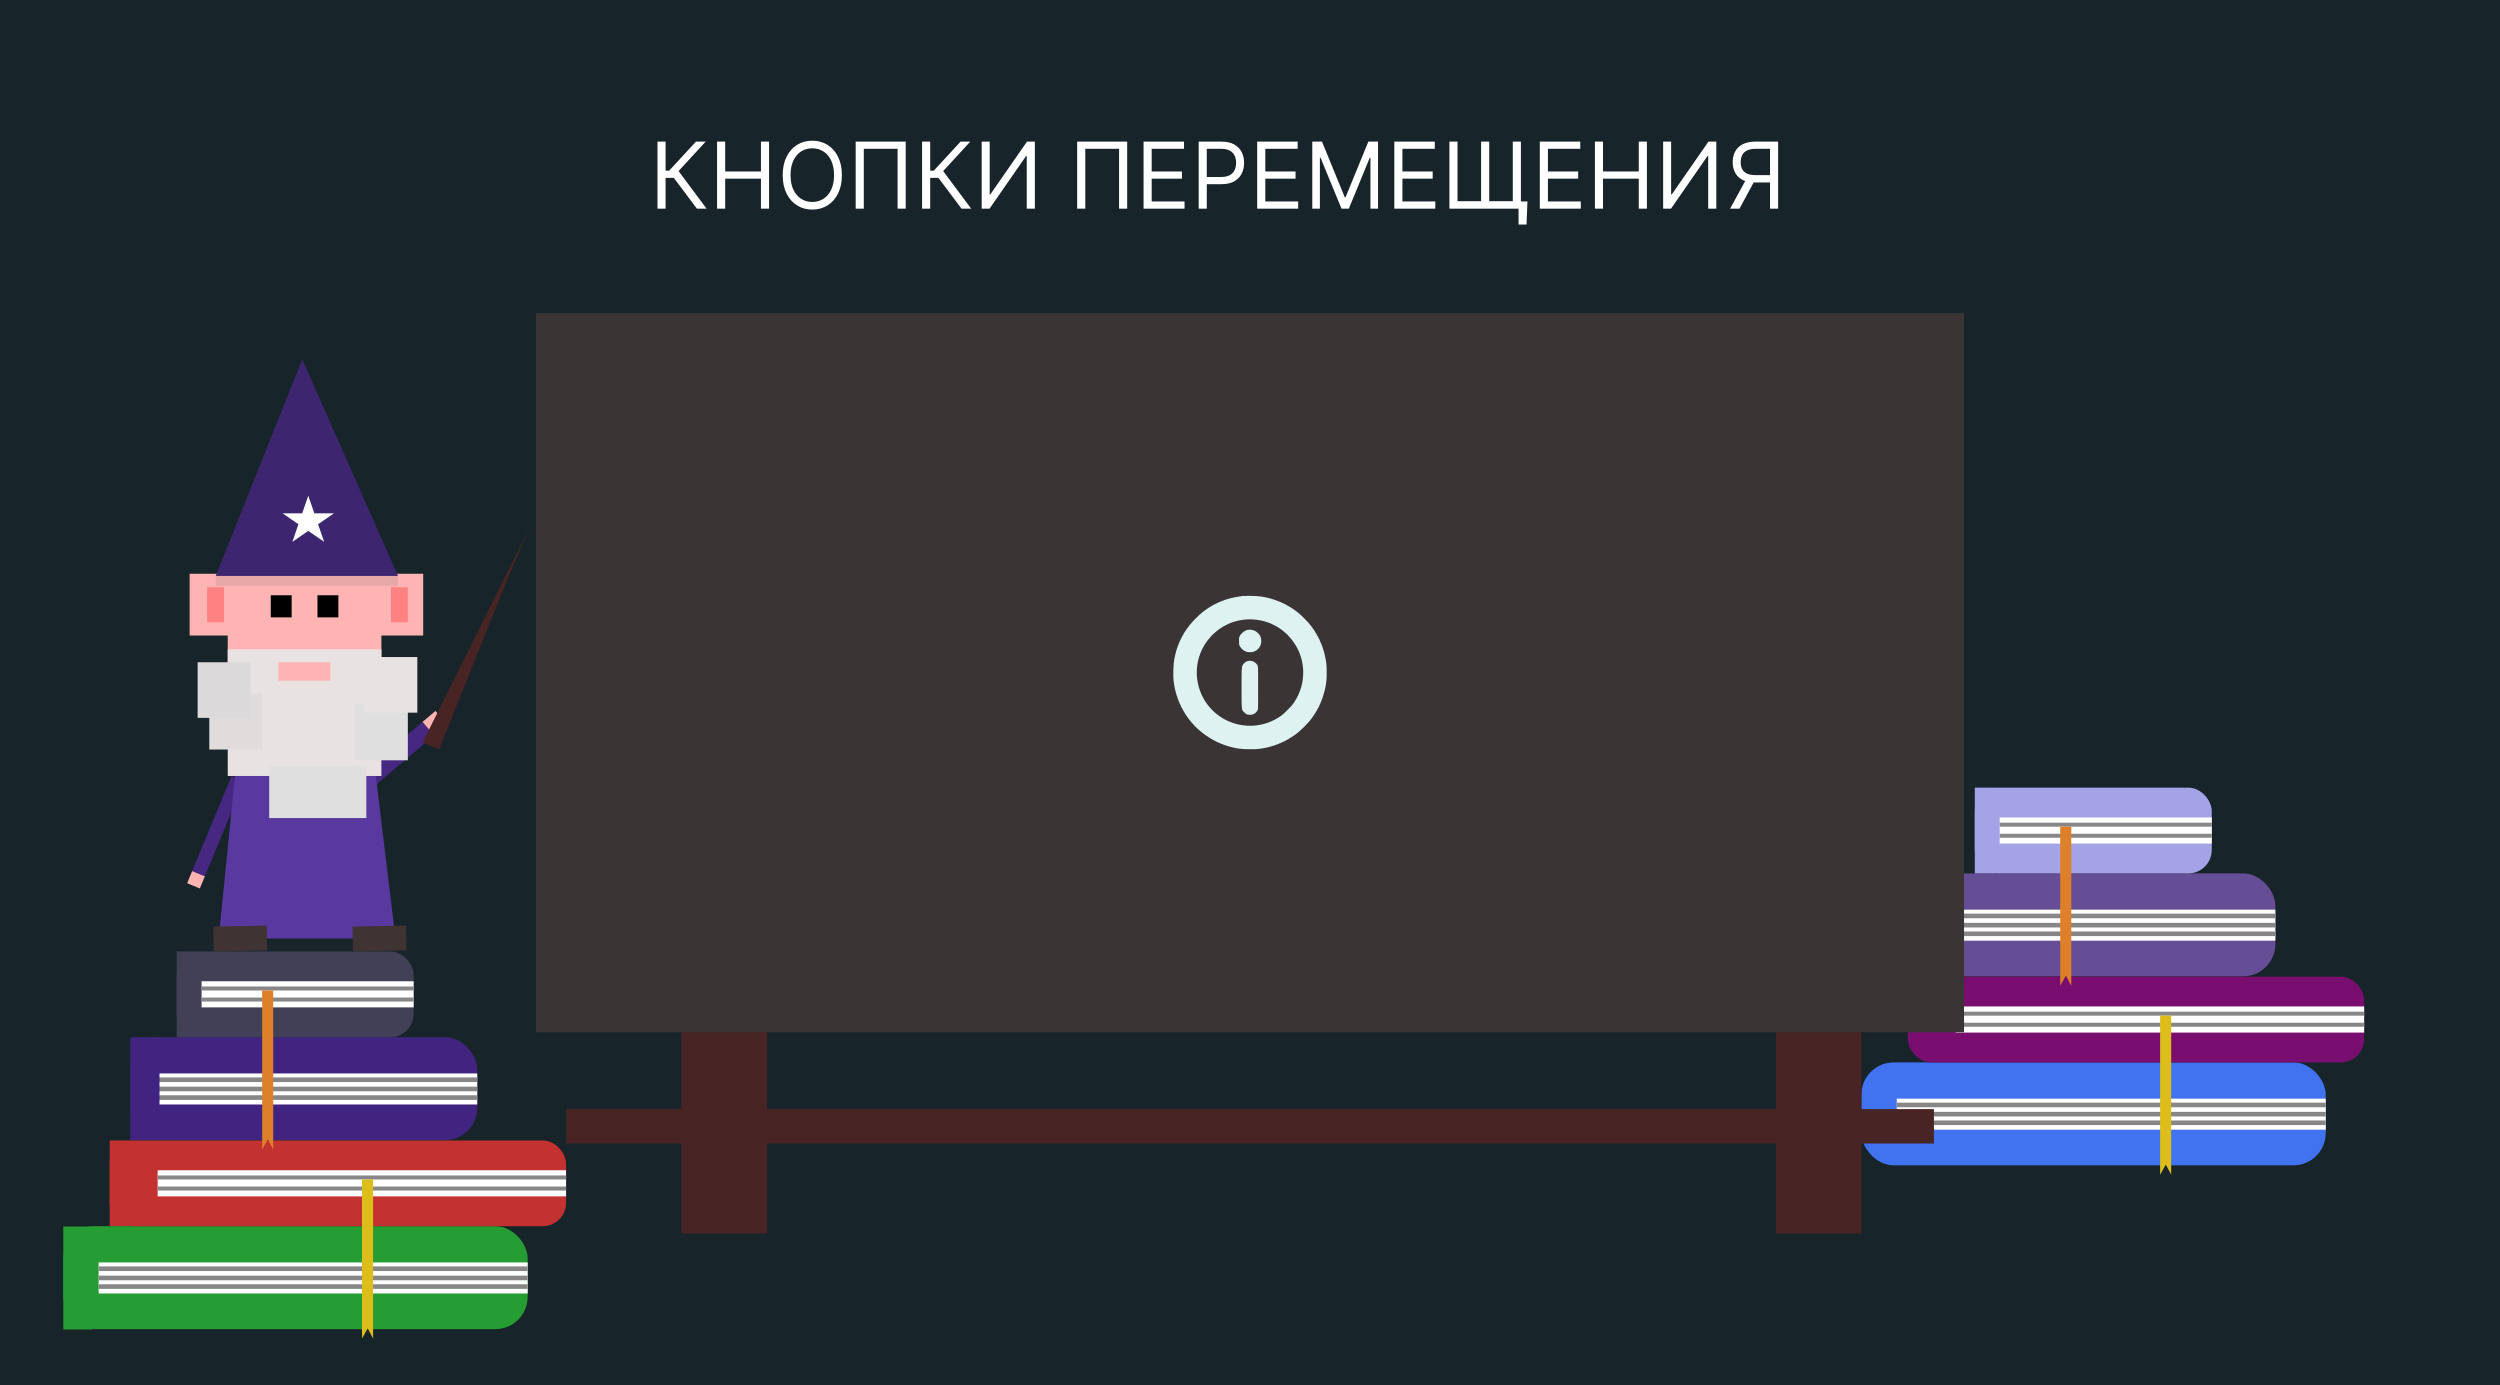<svg xmlns="http://www.w3.org/2000/svg" width="8135" height="4508" viewBox="0 0 8135 4508" fill="none"><rect width="8135" height="4508" fill="#17242A"></rect><rect x="1375.01" y="2349" width="58" height="451.99" transform="rotate(49.746 1375.01 2349)" fill="#462883"></rect><rect x="753.594" y="2525" width="44.578" height="347.389" transform="rotate(22.522 753.594 2525)" fill="#462883"></rect><rect width="58" height="55.216" transform="matrix(0.646 0.763 0.763 -0.646 1375.01 2349)" fill="#FFB4B4"></rect><rect width="44.578" height="42.438" transform="matrix(0.924 0.383 0.383 -0.924 609 2873.95)" fill="#FFB4B4"></rect><path d="M790.063 2270H1192.06L1287.06 3054H711.563L790.063 2270Z" fill="#5938A0"></path><rect x="741.063" y="1803" width="500" height="412" fill="#FFB4B4"></rect><rect x="617.063" y="1867" width="180" height="201" fill="#FFB4B4"></rect><rect x="674.063" y="1911" width="55" height="114" fill="#FF8282"></rect><rect x="1197.06" y="1867" width="180" height="201" fill="#FFB4B4"></rect><rect x="1272.06" y="1911" width="55" height="114" fill="#FF8282"></rect><path d="M741.063 2113H1241.06V2525H741.063V2113Z" fill="#E9E2E2"></path><path d="M681.063 2258H853.063V2439H681.063V2258Z" fill="#E0DCDC"></path><path d="M1155.06 2293H1327.06V2474H1155.06V2293Z" fill="#E0DFDF"></path><path d="M1186 2138H1358V2319H1186V2138Z" fill="#E9E2E2"></path><path d="M643.063 2155H815.063V2336H643.063V2155Z" fill="#DBD9D9"></path><rect x="906.063" y="2155" width="169" height="60" fill="#FFB4B4"></rect><rect x="876.063" y="2493" width="316" height="169" fill="#DFDFDF"></rect><rect x="881.063" y="1937" width="68" height="72" fill="black"></rect><rect x="1033.06" y="1937" width="68" height="72" fill="black"></rect><rect x="702.063" y="1867" width="593" height="39" rx="6" fill="#E6A7A7"></rect><path d="M1722.06 1719.15L1648.11 1892.27L1428.88 2437.87L1375.06 2416.25L1722.06 1719.15Z" fill="#482424"></path><path d="M983.616 1169L1295.06 1874H702.063L983.616 1169Z" fill="#3D256F"></path><rect x="694.063" y="3014.83" width="174.19" height="80.843" transform="rotate(-0.932 694.063 3014.83)" fill="#3F3333"></rect><rect x="1147.06" y="3014.83" width="174.19" height="80.843" transform="rotate(-0.932 1147.06 3014.83)" fill="#3F3333"></rect><path d="M1003.06 1613L1022.82 1670.35H1086.76L1035.03 1705.8L1054.79 1763.15L1003.06 1727.7L951.338 1763.15L971.096 1705.8L919.371 1670.35H983.306L1003.06 1613Z" fill="white"></path><rect x="206" y="3991" width="95" height="335" fill="#269D32"></rect><rect x="357" y="3711" width="67" height="279" fill="#C33131"></rect><rect x="206" y="3990" width="1511" height="335" rx="105" fill="#269D32"></rect><rect x="424" y="3375" width="1129" height="335" rx="105" fill="#41247F"></rect><rect x="321" y="4108" width="1396" height="101" fill="white"></rect><rect x="510" y="3493" width="1043" height="101" fill="white"></rect><rect x="321" y="4121" width="1396" height="15" fill="#888686"></rect><rect x="510" y="3506" width="1043" height="15" fill="#888686"></rect><rect x="321" y="4151" width="1396" height="15" fill="#888686"></rect><rect x="510" y="3536" width="1043" height="15" fill="#888686"></rect><rect x="321" y="4179" width="1396" height="15" fill="#888686"></rect><rect x="510" y="3564" width="1043" height="15" fill="#888686"></rect><rect x="424" y="3375" width="95" height="335" fill="#41247F"></rect><rect x="357" y="3711" width="1485" height="279" rx="76" fill="#C33131"></rect><rect x="575" y="3096" width="771" height="279" rx="76" fill="#414056"></rect><rect x="513" y="3808" width="1329" height="85" fill="white"></rect><rect x="656" y="3193" width="690" height="85" fill="white"></rect><rect x="513" y="3825" width="1329" height="13" fill="#888686"></rect><rect x="656" y="3210" width="690" height="13" fill="#888686"></rect><rect x="513" y="3861" width="1329" height="13" fill="#888686"></rect><rect x="656" y="3246" width="690" height="13" fill="#888686"></rect><path d="M1178 3838H1214V4355.5L1196.5 4322.5L1178 4355.5V3838Z" fill="#DCBD1A"></path><path d="M853 3223H889V3740.5L871.5 3707.5L853 3740.5V3223Z" fill="#DE802A"></path><rect x="575" y="3096" width="67" height="279" fill="#414056"></rect><rect x="6057" y="3457" width="1511" height="335" rx="105" fill="#4172F0"></rect><rect x="6275" y="2842" width="1129" height="335" rx="105" fill="#654E96"></rect><rect x="6172" y="3575" width="1396" height="101" fill="white"></rect><rect x="6361" y="2960" width="1043" height="101" fill="white"></rect><rect x="6172" y="3588" width="1396" height="15" fill="#888686"></rect><rect x="6361" y="2973" width="1043" height="15" fill="#888686"></rect><rect x="6172" y="3618" width="1396" height="15" fill="#888686"></rect><rect x="6361" y="3003" width="1043" height="15" fill="#888686"></rect><rect x="6172" y="3646" width="1396" height="15" fill="#888686"></rect><rect x="6361" y="3031" width="1043" height="15" fill="#888686"></rect><rect x="6275" y="2842" width="95" height="335" fill="#654E96"></rect><rect x="6208" y="3178" width="1485" height="279" rx="76" fill="#7A0E70"></rect><rect x="6426" y="2563" width="771" height="279" rx="76" fill="#A5A3E7"></rect><rect x="6364" y="3275" width="1329" height="85" fill="white"></rect><rect x="6507" y="2660" width="690" height="85" fill="white"></rect><rect x="6364" y="3292" width="1329" height="13" fill="#888686"></rect><rect x="6507" y="2677" width="690" height="13" fill="#888686"></rect><rect x="6364" y="3328" width="1329" height="13" fill="#888686"></rect><rect x="6507" y="2713" width="690" height="13" fill="#888686"></rect><path d="M7029 3305H7065V3822.5L7047.5 3789.5L7029 3822.5V3305Z" fill="#DCBD1A"></path><path d="M6704 2690H6740V3207.5L6722.5 3174.5L6704 3207.5V2690Z" fill="#DE802A"></path><rect x="6426" y="2563" width="67" height="279" fill="#A5A3E7"></rect><rect x="2217" y="2704" width="279" height="1310" fill="#482424"></rect><rect x="5779" y="2704" width="278" height="1310" fill="#482424"></rect><rect x="1744" y="1019" width="4647" height="2340" fill="#3A3434"></rect><rect x="1842" y="3609" width="4451" height="112" fill="#482424"></rect><path d="M2267.69 679L2192.69 578.858H2165.84V679H2139.42V460.818H2165.84V555.42H2177.35L2264.7 460.818H2296.24L2208.03 556.699L2299.22 679H2267.69ZM2333.37 679V460.818H2359.79V557.977H2476.12V460.818H2502.54V679H2476.12V581.415H2359.79V679H2333.37ZM2739.53 569.909C2739.53 592.92 2735.37 612.807 2727.06 629.568C2718.75 646.33 2707.35 659.256 2692.87 668.347C2678.38 677.438 2661.83 681.983 2643.22 681.983C2624.61 681.983 2608.06 677.438 2593.58 668.347C2579.09 659.256 2567.69 646.33 2559.38 629.568C2551.07 612.807 2546.91 592.92 2546.91 569.909C2546.91 546.898 2551.07 527.011 2559.38 510.25C2567.69 493.489 2579.09 480.562 2593.58 471.472C2608.06 462.381 2624.61 457.835 2643.22 457.835C2661.83 457.835 2678.38 462.381 2692.87 471.472C2707.35 480.562 2718.75 493.489 2727.06 510.25C2735.37 527.011 2739.53 546.898 2739.53 569.909ZM2713.96 569.909C2713.96 551.017 2710.8 535.072 2704.48 522.075C2698.23 509.078 2689.74 499.241 2679.02 492.565C2668.36 485.889 2656.43 482.551 2643.22 482.551C2630.01 482.551 2618.04 485.889 2607.32 492.565C2596.66 499.241 2588.18 509.078 2581.86 522.075C2575.61 535.072 2572.48 551.017 2572.48 569.909C2572.48 588.801 2575.61 604.746 2581.86 617.743C2588.18 630.74 2596.66 640.577 2607.32 647.253C2618.04 653.929 2630.01 657.267 2643.22 657.267C2656.43 657.267 2668.36 653.929 2679.02 647.253C2689.74 640.577 2698.23 630.74 2704.48 617.743C2710.8 604.746 2713.96 588.801 2713.96 569.909ZM2947.16 460.818V679H2920.74V484.256H2810.8V679H2784.38V460.818H2947.16ZM3128.72 679L3053.72 578.858H3026.88V679H3000.46V460.818H3026.88V555.42H3038.38L3125.74 460.818H3157.27L3069.06 556.699L3160.26 679H3128.72ZM3194.4 460.818H3220.4V632.551H3222.53L3341.84 460.818H3367.41V679H3340.99V507.693H3338.86L3219.97 679H3194.4V460.818ZM3667.87 460.818V679H3641.44V484.256H3531.5V679H3505.08V460.818H3667.87ZM3721.16 679V460.818H3852.83V484.256H3747.58V557.977H3846.02V581.415H3747.58V655.562H3854.54V679H3721.16ZM3900.46 679V460.818H3974.18C3991.29 460.818 4005.29 463.908 4016.15 470.087C4027.09 476.195 4035.19 484.469 4040.44 494.909C4045.7 505.349 4048.32 516.997 4048.32 529.852C4048.32 542.707 4045.7 554.391 4040.44 564.902C4035.26 575.413 4027.23 583.794 4016.36 590.044C4005.5 596.223 3991.58 599.312 3974.6 599.312H3921.76V575.875H3973.75C3985.47 575.875 3994.88 573.851 4001.98 569.803C4009.08 565.754 4014.23 560.286 4017.43 553.396C4020.7 546.436 4022.33 538.588 4022.33 529.852C4022.33 521.116 4020.7 513.304 4017.43 506.415C4014.23 499.526 4009.05 494.128 4001.88 490.222C3994.7 486.244 3985.19 484.256 3973.32 484.256H3926.88V679H3900.46ZM4090.89 679V460.818H4222.56V484.256H4117.31V557.977H4215.74V581.415H4117.31V655.562H4224.27V679H4090.89ZM4270.18 460.818H4301.72L4375.86 641.926H4378.42L4452.57 460.818H4484.1V679H4459.39V513.233H4457.26L4389.07 679H4365.21L4297.03 513.233H4294.9V679H4270.18V460.818ZM4537.08 679V460.818H4668.75V484.256H4563.5V557.977H4661.93V581.415H4563.5V655.562H4670.46V679H4537.08ZM4970.35 655.562L4967.37 730.562H4941.37V679H4920.49V655.562H4970.35ZM4716.37 460.818H4742.79V654.71H4819.5V460.818H4845.92V654.71H4922.62V460.818H4949.04V679H4716.37V460.818ZM5010.51 679V460.818H5142.19V484.256H5036.93V557.977H5135.37V581.415H5036.93V655.562H5143.89V679H5010.51ZM5189.81 679V460.818H5216.23V557.977H5332.57V460.818H5358.99V679H5332.57V581.415H5216.23V679H5189.81ZM5411.88 460.818H5437.88V632.551H5440.01L5559.32 460.818H5584.89V679H5558.47V507.693H5556.34L5437.45 679H5411.88V460.818ZM5786.06 679H5759.64V484.256H5713.19C5701.4 484.256 5691.92 486.067 5684.74 489.689C5677.57 493.24 5672.35 498.283 5669.08 504.817C5665.81 511.351 5664.18 518.986 5664.18 527.722C5664.18 536.457 5665.78 543.986 5668.97 550.307C5672.24 556.557 5677.43 561.386 5684.53 564.795C5691.7 568.205 5701.11 569.909 5712.76 569.909H5771.57V593.773H5711.91C5695 593.773 5681.12 590.967 5670.25 585.357C5659.39 579.675 5651.33 571.862 5646.07 561.919C5640.81 551.976 5638.19 540.577 5638.19 527.722C5638.19 514.866 5640.81 503.396 5646.07 493.311C5651.33 483.226 5659.42 475.307 5670.36 469.554C5681.3 463.73 5695.29 460.818 5712.33 460.818H5786.06V679ZM5683.36 580.989H5713.19L5660.35 679H5629.66L5683.36 580.989Z" fill="white"></path><path fill-rule="evenodd" clip-rule="evenodd" d="M4043.06 1939.51C4043.06 1939.8 4041.53 1940.02 4039.49 1940.02C4037.46 1940.02 4035.93 1940.24 4035.93 1940.53C4035.93 1940.82 4034.4 1941.04 4032.37 1941.04C4030.33 1941.04 4028.8 1941.26 4028.8 1941.55C4028.8 1941.83 4027.66 1942.06 4026.26 1942.06C4024.86 1942.06 4023.71 1942.28 4023.71 1942.56C4023.71 1942.85 4022.35 1943.07 4020.66 1943.07C4018.96 1943.07 4017.6 1943.3 4017.6 1943.58C4017.6 1943.86 4016.68 1944.09 4015.56 1944.09C4014.44 1944.09 4013.53 1944.32 4013.53 1944.6C4013.53 1944.88 4012.38 1945.11 4010.98 1945.11C4009.58 1945.11 4008.43 1945.34 4008.43 1945.62C4008.43 1945.9 4007.52 1946.13 4006.4 1946.13C4005.28 1946.13 4004.36 1946.36 4004.36 1946.64C4004.36 1946.92 4003.67 1947.15 4002.83 1947.15C4001.99 1947.15 4001.31 1947.38 4001.31 1947.66C4001.31 1947.94 4000.39 1948.17 3999.27 1948.17C3998.15 1948.17 3997.23 1948.39 3997.23 1948.67C3997.23 1948.95 3996.55 1949.18 3995.71 1949.18C3994.86 1949.18 3994.18 1949.41 3994.18 1949.69C3994.18 1949.97 3993.26 1950.2 3992.14 1950.2C3991.02 1950.2 3990.1 1950.43 3990.1 1950.71C3990.1 1950.99 3989.42 1951.22 3988.58 1951.22C3987.74 1951.22 3987.05 1951.45 3987.05 1951.73C3987.05 1952.01 3986.36 1952.24 3985.52 1952.24C3984.68 1952.24 3983.99 1952.47 3983.99 1952.75C3983.99 1953.03 3983.54 1953.26 3982.98 1953.26C3982.42 1953.26 3981.96 1953.49 3981.96 1953.77C3981.96 1954.05 3981.27 1954.28 3980.43 1954.28C3979.59 1954.28 3978.9 1954.5 3978.9 1954.78C3978.9 1955.06 3978.21 1955.29 3977.37 1955.29C3976.53 1955.29 3975.85 1955.52 3975.85 1955.8C3975.85 1956.08 3975.39 1956.31 3974.83 1956.31C3974.27 1956.31 3973.81 1956.54 3973.81 1956.82C3973.81 1957.1 3973.12 1957.33 3972.28 1957.33C3971.44 1957.33 3970.76 1957.56 3970.76 1957.84C3970.76 1958.12 3970.3 1958.35 3969.74 1958.35C3969.18 1958.35 3968.72 1958.58 3968.72 1958.86C3968.72 1959.14 3968.03 1959.37 3967.19 1959.37C3966.35 1959.37 3965.66 1959.6 3965.66 1959.88C3965.66 1960.16 3965.2 1960.39 3964.64 1960.39C3964.08 1960.39 3963.63 1960.61 3963.63 1960.89C3963.63 1961.17 3963.17 1961.4 3962.61 1961.4C3962.05 1961.4 3961.59 1961.63 3961.59 1961.91C3961.59 1962.19 3961.13 1962.42 3960.57 1962.42C3960.01 1962.42 3959.55 1962.65 3959.55 1962.93C3959.55 1963.21 3959.09 1963.44 3958.53 1963.44C3957.97 1963.44 3957.52 1963.67 3957.52 1963.95C3957.52 1964.23 3957.06 1964.46 3956.5 1964.46C3955.94 1964.46 3955.48 1964.69 3955.48 1964.97C3955.48 1965.25 3955.02 1965.48 3954.46 1965.48C3953.9 1965.48 3953.44 1965.71 3953.44 1965.99C3953.44 1966.27 3952.98 1966.5 3952.42 1966.5C3951.86 1966.5 3951.41 1966.73 3951.41 1967.01C3951.41 1967.29 3950.95 1967.51 3950.39 1967.51C3949.83 1967.51 3949.37 1967.74 3949.37 1968.02C3949.37 1968.3 3948.91 1968.53 3948.35 1968.53C3947.79 1968.53 3947.33 1968.76 3947.33 1969.04C3947.33 1969.32 3946.92 1969.55 3946.43 1969.55C3945.93 1969.55 3945.19 1970.01 3944.79 1970.57C3944.38 1971.13 3943.65 1971.59 3943.15 1971.59C3942.65 1971.59 3942.24 1971.82 3942.24 1972.1C3942.24 1972.38 3941.83 1972.61 3941.33 1972.61C3940.84 1972.61 3940.1 1973.06 3939.69 1973.62C3939.29 1974.18 3938.55 1974.64 3938.05 1974.64C3937.56 1974.64 3937.15 1974.87 3937.15 1975.15C3937.15 1975.43 3936.74 1975.66 3936.24 1975.66C3935.74 1975.66 3935.01 1976.12 3934.6 1976.68C3934.2 1977.24 3933.51 1977.7 3933.08 1977.7C3932.64 1977.7 3931.95 1978.16 3931.55 1978.72C3931.14 1979.28 3930.46 1979.73 3930.02 1979.73C3929.58 1979.73 3928.9 1980.19 3928.49 1980.75C3928.09 1981.31 3927.4 1981.77 3926.97 1981.77C3926.53 1981.77 3925.84 1982.23 3925.44 1982.79C3925.03 1983.35 3924.39 1983.81 3924 1983.81C3923.62 1983.81 3922.66 1984.5 3921.87 1985.34C3921.09 1986.18 3920.17 1986.86 3919.84 1986.86C3919.5 1986.86 3918.58 1987.55 3917.8 1988.39C3917.02 1989.23 3916.11 1989.92 3915.78 1989.92C3915.45 1989.92 3914.07 1991.06 3912.71 1992.46C3911.34 1993.86 3909.97 1995.01 3909.65 1995.01C3909.34 1995.01 3907.96 1996.16 3906.6 1997.56C3905.23 1998.96 3903.87 2000.1 3903.57 2000.1C3902.86 2000.1 3880.12 2022.84 3880.12 2023.55C3880.12 2023.85 3878.75 2025.44 3877.07 2027.09C3875.38 2028.74 3874.01 2030.35 3874.01 2030.66C3874.01 2030.98 3873.09 2032.12 3871.97 2033.2C3870.85 2034.28 3869.94 2035.43 3869.94 2035.76C3869.94 2036.09 3869.25 2037 3868.41 2037.78C3867.57 2038.57 3866.88 2039.48 3866.88 2039.82C3866.88 2040.15 3866.19 2041.07 3865.35 2041.86C3864.51 2042.64 3863.83 2043.56 3863.83 2043.89C3863.83 2044.23 3863.14 2045.14 3862.3 2045.93C3861.46 2046.71 3860.77 2047.67 3860.77 2048.06C3860.77 2048.44 3860.31 2049.09 3859.75 2049.49C3859.19 2049.9 3858.73 2050.58 3858.73 2051.02C3858.73 2051.46 3858.28 2052.14 3857.72 2052.55C3857.16 2052.95 3856.7 2053.64 3856.7 2054.08C3856.7 2054.51 3856.24 2055.2 3855.68 2055.6C3855.12 2056.01 3854.66 2056.74 3854.66 2057.24C3854.66 2057.74 3854.43 2058.15 3854.15 2058.15C3853.87 2058.15 3853.64 2058.56 3853.64 2059.05C3853.64 2059.55 3853.18 2060.29 3852.62 2060.69C3852.06 2061.1 3851.61 2061.84 3851.61 2062.33C3851.61 2062.83 3851.38 2063.24 3851.1 2063.24C3850.82 2063.24 3850.59 2063.7 3850.59 2064.26C3850.59 2064.82 3850.36 2065.28 3850.08 2065.28C3849.8 2065.28 3849.57 2065.69 3849.57 2066.18C3849.57 2066.68 3849.11 2067.42 3848.55 2067.82C3847.99 2068.23 3847.53 2068.97 3847.53 2069.46C3847.53 2069.96 3847.3 2070.37 3847.02 2070.37C3846.74 2070.37 3846.51 2070.83 3846.51 2071.39C3846.51 2071.95 3846.29 2072.41 3846.01 2072.41C3845.73 2072.41 3845.5 2072.86 3845.5 2073.42C3845.5 2073.98 3845.27 2074.44 3844.99 2074.44C3844.71 2074.44 3844.48 2074.9 3844.48 2075.46C3844.48 2076.02 3844.25 2076.48 3843.97 2076.48C3843.69 2076.48 3843.46 2076.94 3843.46 2077.5C3843.46 2078.06 3843.23 2078.52 3842.95 2078.52C3842.67 2078.52 3842.44 2078.97 3842.44 2079.53C3842.44 2080.09 3842.21 2080.55 3841.93 2080.55C3841.65 2080.55 3841.42 2081.01 3841.42 2081.57C3841.42 2082.13 3841.19 2082.59 3840.91 2082.59C3840.63 2082.59 3840.4 2083.05 3840.4 2083.61C3840.4 2084.17 3840.17 2084.63 3839.89 2084.63C3839.61 2084.63 3839.39 2085.08 3839.39 2085.64C3839.39 2086.2 3839.16 2086.66 3838.88 2086.66C3838.6 2086.66 3838.37 2087.35 3838.37 2088.19C3838.37 2089.03 3838.14 2089.72 3837.86 2089.72C3837.58 2089.72 3837.35 2090.18 3837.35 2090.74C3837.35 2091.3 3837.12 2091.76 3836.84 2091.76C3836.56 2091.76 3836.33 2092.21 3836.33 2092.77C3836.33 2093.33 3836.1 2093.79 3835.82 2093.79C3835.54 2093.79 3835.31 2094.48 3835.31 2095.32C3835.31 2096.16 3835.08 2096.85 3834.8 2096.85C3834.52 2096.85 3834.29 2097.53 3834.29 2098.37C3834.29 2099.21 3834.06 2099.9 3833.78 2099.9C3833.5 2099.9 3833.28 2100.36 3833.28 2100.92C3833.28 2101.48 3833.05 2101.94 3832.77 2101.94C3832.49 2101.94 3832.26 2102.63 3832.26 2103.47C3832.26 2104.31 3832.03 2104.99 3831.75 2104.99C3831.47 2104.99 3831.24 2105.68 3831.24 2106.52C3831.24 2107.36 3831.01 2108.05 3830.73 2108.05C3830.45 2108.05 3830.22 2108.74 3830.22 2109.58C3830.22 2110.42 3829.99 2111.1 3829.71 2111.1C3829.43 2111.1 3829.2 2111.79 3829.2 2112.63C3829.2 2113.47 3828.97 2114.16 3828.69 2114.16C3828.41 2114.16 3828.18 2114.85 3828.18 2115.69C3828.18 2116.53 3827.95 2117.21 3827.67 2117.21C3827.39 2117.21 3827.17 2118.13 3827.17 2119.25C3827.17 2120.37 3826.94 2121.29 3826.66 2121.29C3826.38 2121.29 3826.15 2122.2 3826.15 2123.32C3826.15 2124.44 3825.92 2125.36 3825.64 2125.36C3825.36 2125.36 3825.13 2126.05 3825.13 2126.89C3825.13 2127.73 3824.9 2128.42 3824.62 2128.42C3824.34 2128.42 3824.11 2129.56 3824.11 2130.96C3824.11 2132.36 3823.88 2133.51 3823.6 2133.51C3823.32 2133.51 3823.09 2134.42 3823.09 2135.54C3823.09 2136.67 3822.86 2137.58 3822.58 2137.58C3822.3 2137.58 3822.07 2138.73 3822.07 2140.13C3822.07 2141.53 3821.84 2142.67 3821.56 2142.67C3821.28 2142.67 3821.06 2144.03 3821.06 2145.73C3821.06 2147.43 3820.83 2148.78 3820.55 2148.78C3820.24 2148.78 3820.04 2150.65 3820.04 2153.37C3820.04 2156.08 3819.83 2157.95 3819.53 2157.95C3819.21 2157.95 3819.02 2160.66 3819.02 2165.08C3819.02 2169.49 3818.82 2172.21 3818.51 2172.21C3818.18 2172.21 3818 2178.83 3818 2191.05C3818 2203.27 3818.18 2209.89 3818.51 2209.89C3818.81 2209.89 3819.02 2211.92 3819.02 2214.98C3819.02 2218.03 3819.22 2220.07 3819.53 2220.07C3819.82 2220.07 3820.04 2221.6 3820.04 2223.63C3820.04 2225.67 3820.26 2227.2 3820.55 2227.2C3820.83 2227.2 3821.06 2228.56 3821.06 2230.25C3821.06 2231.95 3821.28 2233.31 3821.56 2233.31C3821.84 2233.31 3822.07 2234.45 3822.07 2235.85C3822.07 2237.25 3822.3 2238.4 3822.58 2238.4C3822.86 2238.4 3823.09 2239.55 3823.09 2240.95C3823.09 2242.35 3823.32 2243.49 3823.6 2243.49C3823.88 2243.49 3824.11 2244.41 3824.11 2245.53C3824.11 2246.65 3824.34 2247.57 3824.62 2247.57C3824.9 2247.57 3825.13 2248.48 3825.13 2249.6C3825.13 2250.72 3825.36 2251.64 3825.64 2251.64C3825.92 2251.64 3826.15 2252.33 3826.15 2253.17C3826.15 2254.01 3826.38 2254.69 3826.66 2254.69C3826.94 2254.69 3827.17 2255.61 3827.17 2256.73C3827.17 2257.85 3827.39 2258.77 3827.67 2258.77C3827.95 2258.77 3828.18 2259.45 3828.18 2260.29C3828.18 2261.14 3828.41 2261.82 3828.69 2261.82C3828.97 2261.82 3829.2 2262.51 3829.2 2263.35C3829.2 2264.19 3829.43 2264.88 3829.71 2264.88C3829.99 2264.88 3830.22 2265.56 3830.22 2266.41C3830.22 2267.25 3830.45 2267.93 3830.73 2267.93C3831.01 2267.93 3831.24 2268.62 3831.24 2269.46C3831.24 2270.3 3831.47 2270.99 3831.75 2270.99C3832.03 2270.99 3832.26 2271.68 3832.26 2272.52C3832.26 2273.36 3832.49 2274.04 3832.77 2274.04C3833.05 2274.04 3833.28 2274.73 3833.28 2275.57C3833.28 2276.41 3833.5 2277.1 3833.78 2277.1C3834.06 2277.1 3834.29 2277.56 3834.29 2278.12C3834.29 2278.68 3834.52 2279.13 3834.8 2279.13C3835.08 2279.13 3835.31 2279.82 3835.31 2280.66C3835.31 2281.5 3835.54 2282.19 3835.82 2282.19C3836.1 2282.19 3836.33 2282.65 3836.33 2283.21C3836.33 2283.77 3836.56 2284.23 3836.84 2284.23C3837.12 2284.23 3837.35 2284.91 3837.35 2285.75C3837.35 2286.59 3837.58 2287.28 3837.86 2287.28C3838.14 2287.28 3838.37 2287.74 3838.37 2288.3C3838.37 2288.86 3838.6 2289.32 3838.88 2289.32C3839.16 2289.32 3839.39 2289.78 3839.39 2290.34C3839.39 2290.9 3839.61 2291.36 3839.89 2291.36C3840.17 2291.36 3840.4 2291.81 3840.4 2292.37C3840.4 2292.93 3840.63 2293.39 3840.91 2293.39C3841.19 2293.39 3841.42 2293.85 3841.42 2294.41C3841.42 2294.97 3841.65 2295.43 3841.93 2295.43C3842.21 2295.43 3842.44 2296.12 3842.44 2296.96C3842.44 2297.8 3842.67 2298.48 3842.95 2298.48C3843.23 2298.48 3843.46 2298.94 3843.46 2299.5C3843.46 2300.06 3843.69 2300.52 3843.97 2300.52C3844.25 2300.52 3844.48 2300.93 3844.48 2301.43C3844.48 2301.92 3844.94 2302.66 3845.5 2303.07C3846.06 2303.47 3846.51 2304.21 3846.51 2304.71C3846.51 2305.2 3846.74 2305.61 3847.02 2305.61C3847.3 2305.61 3847.53 2306.07 3847.53 2306.63C3847.53 2307.19 3847.76 2307.65 3848.04 2307.65C3848.32 2307.65 3848.55 2308.11 3848.55 2308.67C3848.55 2309.23 3848.78 2309.69 3849.06 2309.69C3849.34 2309.69 3849.57 2310.14 3849.57 2310.7C3849.57 2311.26 3849.8 2311.72 3850.08 2311.72C3850.36 2311.72 3850.59 2312.13 3850.59 2312.63C3850.59 2313.13 3851.05 2313.86 3851.61 2314.27C3852.17 2314.67 3852.62 2315.41 3852.62 2315.91C3852.62 2316.41 3852.85 2316.81 3853.13 2316.81C3853.41 2316.81 3853.64 2317.22 3853.64 2317.72C3853.64 2318.22 3854.1 2318.96 3854.66 2319.36C3855.22 2319.76 3855.68 2320.5 3855.68 2321C3855.68 2321.5 3855.91 2321.91 3856.19 2321.91C3856.47 2321.91 3856.7 2322.31 3856.7 2322.81C3856.7 2323.31 3857.16 2324.05 3857.72 2324.45C3858.28 2324.86 3858.73 2325.54 3858.73 2325.98C3858.73 2326.42 3859.19 2327.1 3859.75 2327.51C3860.31 2327.91 3860.77 2328.6 3860.77 2329.03C3860.77 2329.47 3861.23 2330.16 3861.79 2330.56C3862.35 2330.97 3862.81 2331.61 3862.81 2332C3862.81 2332.38 3863.5 2333.34 3864.34 2334.13C3865.18 2334.91 3865.86 2335.83 3865.86 2336.16C3865.86 2336.5 3866.55 2337.42 3867.39 2338.2C3868.23 2338.98 3868.92 2339.9 3868.92 2340.24C3868.92 2340.57 3869.61 2341.49 3870.45 2342.27C3871.29 2343.06 3871.97 2343.97 3871.97 2344.29C3871.97 2344.62 3873.12 2346 3874.52 2347.37C3875.92 2348.73 3877.07 2350.1 3877.07 2350.41C3877.07 2350.72 3878.9 2352.79 3881.14 2355C3883.38 2357.22 3885.21 2359.27 3885.21 2359.57C3885.21 2360.27 3894.71 2369.77 3895.41 2369.77C3895.71 2369.77 3897.76 2371.6 3899.98 2373.84C3902.2 2376.08 3904.26 2377.92 3904.57 2377.92C3904.88 2377.92 3906.25 2379.06 3907.62 2380.46C3908.98 2381.86 3910.36 2383.01 3910.69 2383.01C3911.01 2383.01 3911.92 2383.7 3912.71 2384.54C3913.49 2385.38 3914.41 2386.06 3914.74 2386.06C3915.08 2386.06 3916 2386.75 3916.78 2387.59C3917.57 2388.43 3918.48 2389.12 3918.82 2389.12C3919.15 2389.12 3920.07 2389.81 3920.86 2390.65C3921.64 2391.49 3922.6 2392.17 3922.98 2392.17C3923.37 2392.17 3924.02 2392.63 3924.42 2393.19C3924.82 2393.75 3925.51 2394.21 3925.95 2394.21C3926.38 2394.21 3927.07 2394.67 3927.47 2395.23C3927.88 2395.79 3928.57 2396.25 3929 2396.25C3929.44 2396.25 3930.13 2396.71 3930.53 2397.27C3930.93 2397.83 3931.62 2398.28 3932.06 2398.28C3932.49 2398.28 3933.18 2398.74 3933.58 2399.3C3933.99 2399.86 3934.68 2400.32 3935.11 2400.32C3935.55 2400.32 3936.24 2400.78 3936.64 2401.34C3937.04 2401.9 3937.78 2402.36 3938.28 2402.36C3938.78 2402.36 3939.19 2402.59 3939.19 2402.87C3939.19 2403.15 3939.59 2403.38 3940.09 2403.38C3940.59 2403.38 3941.33 2403.83 3941.73 2404.39C3942.14 2404.95 3942.87 2405.41 3943.37 2405.41C3943.87 2405.41 3944.28 2405.64 3944.28 2405.92C3944.28 2406.2 3944.74 2406.43 3945.3 2406.43C3945.86 2406.43 3946.31 2406.66 3946.31 2406.94C3946.31 2407.22 3946.77 2407.45 3947.33 2407.45C3947.89 2407.45 3948.35 2407.68 3948.35 2407.96C3948.35 2408.24 3948.76 2408.47 3949.26 2408.47C3949.76 2408.47 3950.49 2408.93 3950.9 2409.49C3951.3 2410.05 3952.04 2410.5 3952.54 2410.5C3953.03 2410.5 3953.44 2410.73 3953.44 2411.01C3953.44 2411.29 3953.9 2411.52 3954.46 2411.52C3955.02 2411.52 3955.48 2411.75 3955.48 2412.03C3955.48 2412.31 3955.94 2412.54 3956.5 2412.54C3957.06 2412.54 3957.52 2412.77 3957.52 2413.05C3957.52 2413.33 3957.97 2413.56 3958.53 2413.56C3959.09 2413.56 3959.55 2413.79 3959.55 2414.07C3959.55 2414.35 3960.24 2414.58 3961.08 2414.58C3961.92 2414.58 3962.61 2414.81 3962.61 2415.09C3962.61 2415.37 3963.07 2415.6 3963.63 2415.6C3964.19 2415.6 3964.64 2415.83 3964.64 2416.11C3964.64 2416.39 3965.1 2416.61 3965.66 2416.61C3966.22 2416.61 3966.68 2416.84 3966.68 2417.12C3966.68 2417.4 3967.14 2417.63 3967.7 2417.63C3968.26 2417.63 3968.72 2417.86 3968.72 2418.14C3968.72 2418.42 3969.41 2418.65 3970.25 2418.65C3971.09 2418.65 3971.77 2418.88 3971.77 2419.16C3971.77 2419.44 3972.23 2419.67 3972.79 2419.67C3973.35 2419.67 3973.81 2419.9 3973.81 2420.18C3973.81 2420.46 3974.5 2420.69 3975.34 2420.69C3976.18 2420.69 3976.87 2420.92 3976.87 2421.2C3976.87 2421.48 3977.32 2421.71 3977.88 2421.71C3978.44 2421.71 3978.9 2421.94 3978.9 2422.22C3978.9 2422.5 3979.59 2422.72 3980.43 2422.72C3981.27 2422.72 3981.96 2422.95 3981.96 2423.23C3981.96 2423.51 3982.64 2423.74 3983.48 2423.74C3984.32 2423.74 3985.01 2423.97 3985.01 2424.25C3985.01 2424.53 3985.47 2424.76 3986.03 2424.76C3986.59 2424.76 3987.05 2424.99 3987.05 2425.27C3987.05 2425.55 3987.74 2425.78 3988.58 2425.78C3989.42 2425.78 3990.1 2426.01 3990.1 2426.29C3990.1 2426.57 3991.02 2426.8 3992.14 2426.8C3993.26 2426.8 3994.18 2427.03 3994.18 2427.31C3994.18 2427.59 3994.86 2427.82 3995.71 2427.82C3996.55 2427.82 3997.23 2428.05 3997.23 2428.33C3997.23 2428.61 3997.92 2428.83 3998.76 2428.83C3999.6 2428.83 4000.29 2429.06 4000.29 2429.34C4000.29 2429.62 4001.2 2429.85 4002.32 2429.85C4003.44 2429.85 4004.36 2430.08 4004.36 2430.36C4004.36 2430.64 4005.28 2430.87 4006.4 2430.87C4007.52 2430.87 4008.43 2431.1 4008.43 2431.38C4008.43 2431.66 4009.35 2431.89 4010.47 2431.89C4011.59 2431.89 4012.51 2432.12 4012.51 2432.4C4012.51 2432.68 4013.65 2432.91 4015.05 2432.91C4016.45 2432.91 4017.6 2433.14 4017.6 2433.42C4017.6 2433.7 4018.75 2433.93 4020.15 2433.93C4021.55 2433.93 4022.69 2434.16 4022.69 2434.44C4022.69 2434.72 4023.84 2434.94 4025.24 2434.94C4026.64 2434.94 4027.78 2435.17 4027.78 2435.45C4027.78 2435.74 4029.31 2435.96 4031.35 2435.96C4033.38 2435.96 4034.91 2436.18 4034.91 2436.47C4034.91 2436.79 4037.46 2436.98 4041.53 2436.98C4045.61 2436.98 4048.15 2437.18 4048.15 2437.49C4048.15 2437.82 4055.11 2438 4068.01 2438C4080.91 2438 4087.87 2437.82 4087.87 2437.49C4087.87 2437.18 4090.24 2436.98 4093.98 2436.98C4097.71 2436.98 4100.09 2436.78 4100.09 2436.47C4100.09 2436.19 4101.45 2435.96 4103.14 2435.96C4104.84 2435.96 4106.2 2435.74 4106.2 2435.45C4106.2 2435.17 4107.56 2434.94 4109.25 2434.94C4110.95 2434.94 4112.31 2434.72 4112.31 2434.44C4112.31 2434.16 4113.45 2433.93 4114.85 2433.93C4116.25 2433.93 4117.4 2433.7 4117.4 2433.42C4117.4 2433.14 4118.55 2432.91 4119.95 2432.91C4121.35 2432.91 4122.49 2432.68 4122.49 2432.4C4122.49 2432.12 4123.41 2431.89 4124.53 2431.89C4125.65 2431.89 4126.57 2431.66 4126.57 2431.38C4126.57 2431.1 4127.48 2430.87 4128.6 2430.87C4129.72 2430.87 4130.64 2430.64 4130.64 2430.36C4130.64 2430.08 4131.56 2429.85 4132.68 2429.85C4133.8 2429.85 4134.71 2429.62 4134.71 2429.34C4134.71 2429.06 4135.4 2428.83 4136.24 2428.83C4137.08 2428.83 4137.77 2428.61 4137.77 2428.33C4137.77 2428.05 4138.45 2427.82 4139.29 2427.82C4140.14 2427.82 4140.82 2427.59 4140.82 2427.31C4140.82 2427.03 4141.74 2426.8 4142.86 2426.8C4143.98 2426.8 4144.9 2426.57 4144.9 2426.29C4144.9 2426.01 4145.58 2425.78 4146.42 2425.78C4147.26 2425.78 4147.95 2425.55 4147.95 2425.27C4147.95 2424.99 4148.41 2424.76 4148.97 2424.76C4149.53 2424.76 4149.99 2424.53 4149.99 2424.25C4149.99 2423.97 4150.68 2423.74 4151.52 2423.74C4152.36 2423.74 4153.04 2423.51 4153.04 2423.23C4153.04 2422.95 4153.73 2422.72 4154.57 2422.72C4155.41 2422.72 4156.1 2422.5 4156.1 2422.22C4156.1 2421.94 4156.79 2421.71 4157.63 2421.71C4158.47 2421.71 4159.15 2421.48 4159.15 2421.2C4159.15 2420.92 4159.61 2420.69 4160.17 2420.69C4160.73 2420.69 4161.19 2420.46 4161.19 2420.18C4161.19 2419.9 4161.65 2419.67 4162.21 2419.67C4162.77 2419.67 4163.23 2419.44 4163.23 2419.16C4163.23 2418.88 4163.91 2418.65 4164.75 2418.65C4165.59 2418.65 4166.28 2418.42 4166.28 2418.14C4166.28 2417.86 4166.74 2417.63 4167.3 2417.63C4167.86 2417.63 4168.32 2417.4 4168.32 2417.12C4168.32 2416.84 4168.78 2416.61 4169.34 2416.61C4169.9 2416.61 4170.36 2416.39 4170.36 2416.11C4170.36 2415.83 4170.81 2415.6 4171.37 2415.6C4171.93 2415.6 4172.39 2415.37 4172.39 2415.09C4172.39 2414.81 4173.08 2414.58 4173.92 2414.58C4174.76 2414.58 4175.45 2414.35 4175.45 2414.07C4175.45 2413.79 4175.91 2413.56 4176.47 2413.56C4177.03 2413.56 4177.48 2413.33 4177.48 2413.05C4177.48 2412.77 4177.94 2412.54 4178.5 2412.54C4179.06 2412.54 4179.52 2412.31 4179.52 2412.03C4179.52 2411.75 4179.98 2411.52 4180.54 2411.52C4181.1 2411.52 4181.56 2411.29 4181.56 2411.01C4181.56 2410.73 4181.96 2410.5 4182.46 2410.5C4182.96 2410.5 4183.7 2410.05 4184.1 2409.49C4184.51 2408.93 4185.24 2408.47 4185.74 2408.47C4186.24 2408.47 4186.65 2408.24 4186.65 2407.96C4186.65 2407.68 4187.11 2407.45 4187.67 2407.45C4188.23 2407.45 4188.69 2407.22 4188.69 2406.94C4188.69 2406.66 4189.14 2406.43 4189.7 2406.43C4190.26 2406.43 4190.72 2406.2 4190.72 2405.92C4190.72 2405.64 4191.13 2405.41 4191.63 2405.41C4192.13 2405.41 4192.86 2404.95 4193.27 2404.39C4193.67 2403.83 4194.41 2403.38 4194.91 2403.38C4195.41 2403.38 4195.81 2403.15 4195.81 2402.87C4195.81 2402.59 4196.22 2402.36 4196.72 2402.36C4197.22 2402.36 4197.96 2401.9 4198.36 2401.34C4198.76 2400.78 4199.45 2400.32 4199.89 2400.32C4200.32 2400.32 4201.01 2399.86 4201.42 2399.3C4201.82 2398.74 4202.56 2398.28 4203.06 2398.28C4203.55 2398.28 4203.96 2398.05 4203.96 2397.77C4203.96 2397.49 4204.37 2397.27 4204.87 2397.27C4205.37 2397.27 4206.1 2396.81 4206.51 2396.25C4206.91 2395.69 4207.56 2395.23 4207.94 2395.23C4208.33 2395.23 4209.29 2394.54 4210.07 2393.7C4210.86 2392.86 4211.81 2392.17 4212.2 2392.17C4212.59 2392.17 4213.23 2391.72 4213.64 2391.16C4214.04 2390.59 4214.69 2390.14 4215.07 2390.14C4215.46 2390.14 4216.42 2389.45 4217.2 2388.61C4217.98 2387.77 4218.9 2387.08 4219.23 2387.08C4219.56 2387.08 4220.71 2386.17 4221.78 2385.04C4222.86 2383.92 4224 2383.01 4224.31 2383.01C4224.62 2383.01 4226.69 2381.18 4228.91 2378.93C4231.13 2376.69 4233.18 2374.86 4233.48 2374.86C4234.17 2374.86 4253.86 2355.17 4253.86 2354.48C4253.86 2354.18 4255.69 2352.13 4257.93 2349.91C4260.18 2347.69 4262.01 2345.62 4262.01 2345.31C4262.01 2345 4262.92 2343.86 4264.04 2342.78C4265.17 2341.71 4266.08 2340.56 4266.08 2340.23C4266.08 2339.9 4266.77 2338.98 4267.61 2338.2C4268.45 2337.42 4269.14 2336.46 4269.14 2336.07C4269.14 2335.69 4269.59 2335.04 4270.16 2334.64C4270.72 2334.23 4271.17 2333.54 4271.17 2333.11C4271.17 2332.67 4271.63 2331.98 4272.19 2331.58C4272.75 2331.18 4273.21 2330.53 4273.21 2330.14C4273.21 2329.76 4273.9 2328.8 4274.74 2328.02C4275.58 2327.23 4276.27 2326.22 4276.27 2325.78C4276.27 2325.33 4276.49 2324.96 4276.77 2324.96C4277.05 2324.96 4277.28 2324.55 4277.28 2324.06C4277.28 2323.56 4277.74 2322.82 4278.3 2322.42C4278.86 2322.01 4279.32 2321.32 4279.32 2320.89C4279.32 2320.45 4279.78 2319.76 4280.34 2319.36C4280.9 2318.96 4281.36 2318.22 4281.36 2317.72C4281.36 2317.22 4281.59 2316.81 4281.87 2316.81C4282.15 2316.81 4282.38 2316.41 4282.38 2315.91C4282.38 2315.41 4282.83 2314.67 4283.39 2314.27C4283.95 2313.86 4284.41 2313.13 4284.41 2312.63C4284.41 2312.13 4284.64 2311.72 4284.92 2311.72C4285.2 2311.72 4285.43 2311.26 4285.43 2310.7C4285.43 2310.14 4285.66 2309.69 4285.94 2309.69C4286.22 2309.69 4286.45 2309.23 4286.45 2308.67C4286.45 2308.11 4286.68 2307.65 4286.96 2307.65C4287.24 2307.65 4287.47 2307.24 4287.47 2306.74C4287.47 2306.24 4287.93 2305.51 4288.49 2305.1C4289.05 2304.7 4289.5 2303.96 4289.5 2303.46C4289.5 2302.96 4289.73 2302.56 4290.01 2302.56C4290.29 2302.56 4290.52 2302.1 4290.52 2301.54C4290.52 2300.98 4290.75 2300.52 4291.03 2300.52C4291.31 2300.52 4291.54 2300.06 4291.54 2299.5C4291.54 2298.94 4291.77 2298.48 4292.05 2298.48C4292.33 2298.48 4292.56 2298.03 4292.56 2297.47C4292.56 2296.91 4292.79 2296.45 4293.07 2296.45C4293.35 2296.45 4293.58 2295.76 4293.58 2294.92C4293.58 2294.08 4293.81 2293.39 4294.09 2293.39C4294.37 2293.39 4294.6 2292.93 4294.6 2292.37C4294.6 2291.81 4294.83 2291.36 4295.11 2291.36C4295.39 2291.36 4295.61 2290.9 4295.61 2290.34C4295.61 2289.78 4295.84 2289.32 4296.12 2289.32C4296.4 2289.32 4296.63 2288.86 4296.63 2288.3C4296.63 2287.74 4296.86 2287.28 4297.14 2287.28C4297.42 2287.28 4297.65 2286.59 4297.65 2285.75C4297.65 2284.91 4297.88 2284.23 4298.16 2284.23C4298.44 2284.23 4298.67 2283.77 4298.67 2283.21C4298.67 2282.65 4298.9 2282.19 4299.18 2282.19C4299.46 2282.19 4299.69 2281.5 4299.69 2280.66C4299.69 2279.82 4299.92 2279.13 4300.2 2279.13C4300.48 2279.13 4300.71 2278.68 4300.71 2278.12C4300.71 2277.56 4300.94 2277.1 4301.22 2277.1C4301.5 2277.1 4301.72 2276.41 4301.72 2275.57C4301.72 2274.73 4301.95 2274.04 4302.23 2274.04C4302.51 2274.04 4302.74 2273.36 4302.74 2272.52C4302.74 2271.68 4302.97 2270.99 4303.25 2270.99C4303.53 2270.99 4303.76 2270.3 4303.76 2269.46C4303.76 2268.62 4303.99 2267.93 4304.27 2267.93C4304.55 2267.93 4304.78 2267.25 4304.78 2266.41C4304.78 2265.56 4305.01 2264.88 4305.29 2264.88C4305.57 2264.88 4305.8 2264.19 4305.8 2263.35C4305.8 2262.51 4306.03 2261.82 4306.31 2261.82C4306.59 2261.82 4306.82 2261.14 4306.82 2260.29C4306.82 2259.45 4307.05 2258.77 4307.33 2258.77C4307.61 2258.77 4307.83 2257.85 4307.83 2256.73C4307.83 2255.61 4308.06 2254.69 4308.34 2254.69C4308.62 2254.69 4308.85 2254.01 4308.85 2253.17C4308.85 2252.33 4309.08 2251.64 4309.36 2251.64C4309.64 2251.64 4309.87 2250.72 4309.87 2249.6C4309.87 2248.48 4310.1 2247.57 4310.38 2247.57C4310.66 2247.57 4310.89 2246.42 4310.89 2245.02C4310.89 2243.62 4311.12 2242.47 4311.4 2242.47C4311.68 2242.47 4311.91 2241.56 4311.91 2240.44C4311.91 2239.32 4312.14 2238.4 4312.42 2238.4C4312.7 2238.4 4312.93 2237.25 4312.93 2235.85C4312.93 2234.45 4313.16 2233.31 4313.44 2233.31C4313.72 2233.31 4313.94 2231.95 4313.94 2230.25C4313.94 2228.56 4314.17 2227.2 4314.45 2227.2C4314.74 2227.2 4314.96 2225.84 4314.96 2224.14C4314.96 2222.45 4315.19 2221.09 4315.47 2221.09C4315.78 2221.09 4315.98 2218.88 4315.98 2215.49C4315.98 2212.09 4316.18 2209.89 4316.49 2209.89C4316.82 2209.89 4317 2202.59 4317 2189.01C4317 2175.43 4316.82 2168.13 4316.49 2168.13C4316.18 2168.13 4315.98 2165.76 4315.98 2162.02C4315.98 2158.29 4315.78 2155.91 4315.47 2155.91C4315.18 2155.91 4314.96 2154.38 4314.96 2152.35C4314.96 2150.31 4314.74 2148.78 4314.45 2148.78C4314.17 2148.78 4313.94 2147.64 4313.94 2146.24C4313.94 2144.84 4313.72 2143.69 4313.44 2143.69C4313.16 2143.69 4312.93 2142.55 4312.93 2141.15C4312.93 2139.75 4312.7 2138.6 4312.42 2138.6C4312.14 2138.6 4311.91 2137.45 4311.91 2136.05C4311.91 2134.65 4311.68 2133.51 4311.4 2133.51C4311.12 2133.51 4310.89 2132.59 4310.89 2131.47C4310.89 2130.35 4310.66 2129.43 4310.38 2129.43C4310.1 2129.43 4309.87 2128.52 4309.87 2127.4C4309.87 2126.28 4309.64 2125.36 4309.36 2125.36C4309.08 2125.36 4308.85 2124.44 4308.85 2123.32C4308.85 2122.2 4308.62 2121.29 4308.34 2121.29C4308.06 2121.29 4307.83 2120.6 4307.83 2119.76C4307.83 2118.92 4307.61 2118.23 4307.33 2118.23C4307.05 2118.23 4306.82 2117.55 4306.82 2116.71C4306.82 2115.86 4306.59 2115.18 4306.31 2115.18C4306.03 2115.18 4305.8 2114.26 4305.8 2113.14C4305.8 2112.02 4305.57 2111.1 4305.29 2111.1C4305.01 2111.1 4304.78 2110.42 4304.78 2109.58C4304.78 2108.74 4304.55 2108.05 4304.27 2108.05C4303.99 2108.05 4303.76 2107.36 4303.76 2106.52C4303.76 2105.68 4303.53 2104.99 4303.25 2104.99C4302.97 2104.99 4302.74 2104.54 4302.74 2103.98C4302.74 2103.42 4302.51 2102.96 4302.23 2102.96C4301.95 2102.96 4301.72 2102.27 4301.72 2101.43C4301.72 2100.59 4301.5 2099.9 4301.22 2099.9C4300.94 2099.9 4300.71 2099.21 4300.71 2098.37C4300.71 2097.53 4300.48 2096.85 4300.2 2096.85C4299.92 2096.85 4299.69 2096.39 4299.69 2095.83C4299.69 2095.27 4299.46 2094.81 4299.18 2094.81C4298.9 2094.81 4298.67 2094.35 4298.67 2093.79C4298.67 2093.23 4298.44 2092.77 4298.16 2092.77C4297.88 2092.77 4297.65 2092.09 4297.65 2091.25C4297.65 2090.41 4297.42 2089.72 4297.14 2089.72C4296.86 2089.72 4296.63 2089.26 4296.63 2088.7C4296.63 2088.14 4296.4 2087.68 4296.12 2087.68C4295.84 2087.68 4295.61 2087.22 4295.61 2086.66C4295.61 2086.1 4295.39 2085.64 4295.11 2085.64C4294.83 2085.64 4294.6 2084.96 4294.6 2084.12C4294.6 2083.28 4294.37 2082.59 4294.09 2082.59C4293.81 2082.59 4293.58 2082.13 4293.58 2081.57C4293.58 2081.01 4293.35 2080.55 4293.07 2080.55C4292.79 2080.55 4292.56 2080.09 4292.56 2079.53C4292.56 2078.97 4292.33 2078.52 4292.05 2078.52C4291.77 2078.52 4291.54 2078.06 4291.54 2077.5C4291.54 2076.94 4291.31 2076.48 4291.03 2076.48C4290.75 2076.48 4290.52 2076.02 4290.52 2075.46C4290.52 2074.9 4290.29 2074.44 4290.01 2074.44C4289.73 2074.44 4289.5 2074.03 4289.5 2073.54C4289.5 2073.04 4289.05 2072.3 4288.49 2071.9C4287.93 2071.49 4287.47 2070.76 4287.47 2070.26C4287.47 2069.76 4287.24 2069.35 4286.96 2069.35C4286.68 2069.35 4286.45 2068.89 4286.45 2068.33C4286.45 2067.77 4286.22 2067.31 4285.94 2067.31C4285.66 2067.31 4285.43 2066.86 4285.43 2066.3C4285.43 2065.74 4285.2 2065.28 4284.92 2065.28C4284.64 2065.28 4284.41 2064.87 4284.41 2064.37C4284.41 2063.87 4283.95 2063.14 4283.39 2062.73C4282.83 2062.33 4282.38 2061.59 4282.38 2061.09C4282.38 2060.59 4282.15 2060.19 4281.87 2060.19C4281.59 2060.19 4281.36 2059.78 4281.36 2059.28C4281.36 2058.78 4280.9 2058.04 4280.34 2057.64C4279.78 2057.24 4279.32 2056.5 4279.32 2056C4279.32 2055.5 4279.09 2055.09 4278.81 2055.09C4278.53 2055.09 4278.3 2054.69 4278.3 2054.19C4278.3 2053.69 4277.84 2052.95 4277.28 2052.55C4276.72 2052.14 4276.27 2051.46 4276.27 2051.02C4276.27 2050.58 4275.81 2049.9 4275.25 2049.49C4274.69 2049.09 4274.23 2048.44 4274.23 2048.06C4274.23 2047.67 4273.54 2046.71 4272.7 2045.93C4271.86 2045.14 4271.17 2044.19 4271.17 2043.8C4271.17 2043.41 4270.72 2042.77 4270.16 2042.36C4269.59 2041.96 4269.14 2041.31 4269.14 2040.93C4269.14 2040.54 4268.45 2039.58 4267.61 2038.8C4266.77 2038.02 4266.08 2037.1 4266.08 2036.77C4266.08 2036.44 4265.17 2035.29 4264.04 2034.22C4262.92 2033.14 4262.01 2032 4262.01 2031.68C4262.01 2031.36 4260.86 2029.98 4259.46 2028.62C4258.06 2027.25 4256.92 2025.89 4256.92 2025.59C4256.92 2024.88 4231.12 1999.08 4230.41 1999.08C4230.11 1999.08 4228.75 1997.94 4227.38 1996.54C4226.02 1995.14 4224.64 1993.99 4224.32 1993.99C4224 1993.99 4222.86 1993.08 4221.78 1991.96C4220.71 1990.83 4219.56 1989.92 4219.23 1989.92C4218.9 1989.92 4217.98 1989.23 4217.2 1988.39C4216.42 1987.55 4215.46 1986.86 4215.07 1986.86C4214.69 1986.86 4214.04 1986.4 4213.64 1985.84C4213.23 1985.28 4212.59 1984.83 4212.2 1984.83C4211.81 1984.83 4210.86 1984.14 4210.07 1983.3C4209.29 1982.46 4208.33 1981.77 4207.94 1981.77C4207.56 1981.77 4206.91 1981.31 4206.51 1980.75C4206.1 1980.19 4205.37 1979.73 4204.87 1979.73C4204.37 1979.73 4203.96 1979.51 4203.96 1979.23C4203.96 1978.95 4203.55 1978.72 4203.06 1978.72C4202.56 1978.72 4201.82 1978.26 4201.42 1977.7C4201.01 1977.14 4200.32 1976.68 4199.89 1976.68C4199.45 1976.68 4198.76 1976.22 4198.36 1975.66C4197.96 1975.1 4197.22 1974.64 4196.72 1974.64C4196.22 1974.64 4195.81 1974.41 4195.81 1974.13C4195.81 1973.85 4195.41 1973.62 4194.91 1973.62C4194.41 1973.62 4193.67 1973.17 4193.27 1972.61C4192.86 1972.05 4192.13 1971.59 4191.63 1971.59C4191.13 1971.59 4190.72 1971.36 4190.72 1971.08C4190.72 1970.8 4190.26 1970.57 4189.7 1970.57C4189.14 1970.57 4188.69 1970.34 4188.69 1970.06C4188.69 1969.78 4188.23 1969.55 4187.67 1969.55C4187.11 1969.55 4186.65 1969.32 4186.65 1969.04C4186.65 1968.76 4186.24 1968.53 4185.74 1968.53C4185.24 1968.53 4184.51 1968.07 4184.1 1967.51C4183.7 1966.95 4182.96 1966.5 4182.46 1966.5C4181.96 1966.5 4181.56 1966.27 4181.56 1965.99C4181.56 1965.71 4181.1 1965.48 4180.54 1965.48C4179.98 1965.48 4179.52 1965.25 4179.52 1964.97C4179.52 1964.69 4179.06 1964.46 4178.5 1964.46C4177.94 1964.46 4177.48 1964.23 4177.48 1963.95C4177.48 1963.67 4177.03 1963.44 4176.47 1963.44C4175.91 1963.44 4175.45 1963.21 4175.45 1962.93C4175.45 1962.65 4174.76 1962.42 4173.92 1962.42C4173.08 1962.42 4172.39 1962.19 4172.39 1961.91C4172.39 1961.63 4171.93 1961.4 4171.37 1961.4C4170.81 1961.4 4170.36 1961.17 4170.36 1960.89C4170.36 1960.61 4169.9 1960.39 4169.34 1960.39C4168.78 1960.39 4168.32 1960.16 4168.32 1959.88C4168.32 1959.6 4167.86 1959.37 4167.3 1959.37C4166.74 1959.37 4166.28 1959.14 4166.28 1958.86C4166.28 1958.58 4165.59 1958.35 4164.75 1958.35C4163.91 1958.35 4163.23 1958.12 4163.23 1957.84C4163.23 1957.56 4162.77 1957.33 4162.21 1957.33C4161.65 1957.33 4161.19 1957.1 4161.19 1956.82C4161.19 1956.54 4160.5 1956.31 4159.66 1956.31C4158.82 1956.31 4158.13 1956.08 4158.13 1955.8C4158.13 1955.52 4157.68 1955.29 4157.12 1955.29C4156.56 1955.29 4156.1 1955.06 4156.1 1954.78C4156.1 1954.5 4155.41 1954.28 4154.57 1954.28C4153.73 1954.28 4153.04 1954.05 4153.04 1953.77C4153.04 1953.49 4152.36 1953.26 4151.52 1953.26C4150.68 1953.26 4149.99 1953.03 4149.99 1952.75C4149.99 1952.47 4149.53 1952.24 4148.97 1952.24C4148.41 1952.24 4147.95 1952.01 4147.95 1951.73C4147.95 1951.45 4147.03 1951.22 4145.91 1951.22C4144.79 1951.22 4143.88 1950.99 4143.88 1950.71C4143.88 1950.43 4143.19 1950.2 4142.35 1950.2C4141.51 1950.2 4140.82 1949.97 4140.82 1949.69C4140.82 1949.41 4140.14 1949.18 4139.29 1949.18C4138.45 1949.18 4137.77 1948.95 4137.77 1948.67C4137.77 1948.39 4137.08 1948.17 4136.24 1948.17C4135.4 1948.17 4134.71 1947.94 4134.71 1947.66C4134.71 1947.38 4133.8 1947.15 4132.68 1947.15C4131.56 1947.15 4130.64 1946.92 4130.64 1946.64C4130.64 1946.36 4129.72 1946.13 4128.6 1946.13C4127.48 1946.13 4126.57 1945.9 4126.57 1945.62C4126.57 1945.34 4125.65 1945.11 4124.53 1945.11C4123.41 1945.11 4122.49 1944.88 4122.49 1944.6C4122.49 1944.32 4121.35 1944.09 4119.95 1944.09C4118.55 1944.09 4117.4 1943.86 4117.4 1943.58C4117.4 1943.3 4116.25 1943.07 4114.85 1943.07C4113.45 1943.07 4112.31 1942.84 4112.31 1942.56C4112.31 1942.28 4110.95 1942.06 4109.25 1942.06C4107.56 1942.06 4106.2 1941.83 4106.2 1941.55C4106.2 1941.26 4104.67 1941.04 4102.63 1941.04C4100.6 1941.04 4099.07 1940.82 4099.07 1940.53C4099.07 1940.21 4096.35 1940.02 4091.94 1940.02C4087.53 1940.02 4084.81 1939.82 4084.81 1939.51C4084.81 1939.18 4077.51 1939 4063.94 1939C4050.36 1939 4043.06 1939.18 4043.06 1939.51ZM4080.74 2015.89C4080.74 2016.19 4082.61 2016.4 4085.32 2016.4C4088.04 2016.4 4089.9 2016.6 4089.9 2016.91C4089.9 2017.2 4091.43 2017.41 4093.47 2017.41C4095.51 2017.41 4097.03 2017.63 4097.03 2017.92C4097.03 2018.2 4098.18 2018.43 4099.58 2018.43C4100.98 2018.43 4102.12 2018.66 4102.12 2018.94C4102.12 2019.22 4103.27 2019.45 4104.67 2019.45C4106.07 2019.45 4107.22 2019.68 4107.22 2019.96C4107.22 2020.24 4108.13 2020.47 4109.25 2020.47C4110.37 2020.47 4111.29 2020.7 4111.29 2020.98C4111.29 2021.26 4112.21 2021.49 4113.33 2021.49C4114.45 2021.49 4115.36 2021.72 4115.36 2022C4115.36 2022.28 4116.05 2022.51 4116.89 2022.51C4117.73 2022.51 4118.42 2022.74 4118.42 2023.02C4118.42 2023.3 4119.11 2023.52 4119.95 2023.52C4120.79 2023.52 4121.47 2023.75 4121.47 2024.03C4121.47 2024.31 4122.16 2024.54 4123 2024.54C4123.84 2024.54 4124.53 2024.77 4124.53 2025.05C4124.53 2025.33 4125.22 2025.56 4126.06 2025.56C4126.9 2025.56 4127.58 2025.79 4127.58 2026.07C4127.58 2026.35 4128.27 2026.58 4129.11 2026.58C4129.95 2026.58 4130.64 2026.81 4130.64 2027.09C4130.64 2027.37 4131.1 2027.6 4131.66 2027.6C4132.22 2027.6 4132.68 2027.83 4132.68 2028.11C4132.68 2028.39 4133.36 2028.62 4134.2 2028.62C4135.04 2028.62 4135.73 2028.85 4135.73 2029.13C4135.73 2029.41 4136.19 2029.63 4136.75 2029.63C4137.31 2029.63 4137.77 2029.86 4137.77 2030.14C4137.77 2030.42 4138.23 2030.65 4138.79 2030.65C4139.35 2030.65 4139.8 2030.88 4139.8 2031.16C4139.8 2031.44 4140.26 2031.67 4140.82 2031.67C4141.38 2031.67 4141.84 2031.9 4141.84 2032.18C4141.84 2032.46 4142.3 2032.69 4142.86 2032.69C4143.42 2032.69 4143.88 2032.92 4143.88 2033.2C4143.88 2033.48 4144.34 2033.71 4144.9 2033.71C4145.46 2033.71 4145.91 2033.94 4145.91 2034.22C4145.91 2034.5 4146.37 2034.73 4146.93 2034.73C4147.49 2034.73 4147.95 2034.96 4147.95 2035.24C4147.95 2035.52 4148.41 2035.74 4148.97 2035.74C4149.53 2035.74 4149.99 2035.97 4149.99 2036.25C4149.99 2036.53 4150.45 2036.76 4151.01 2036.76C4151.57 2036.76 4152.02 2036.99 4152.02 2037.27C4152.02 2037.55 4152.43 2037.78 4152.93 2037.78C4153.43 2037.78 4154.17 2038.24 4154.57 2038.8C4154.97 2039.36 4155.71 2039.82 4156.21 2039.82C4156.71 2039.82 4157.12 2040.05 4157.12 2040.33C4157.12 2040.61 4157.52 2040.84 4158.02 2040.84C4158.52 2040.84 4159.26 2041.29 4159.66 2041.86C4160.07 2042.42 4160.75 2042.87 4161.19 2042.87C4161.63 2042.87 4162.31 2043.33 4162.72 2043.89C4163.12 2044.45 4163.81 2044.91 4164.24 2044.91C4164.68 2044.91 4165.37 2045.37 4165.77 2045.93C4166.18 2046.49 4166.82 2046.95 4167.21 2046.95C4167.59 2046.95 4168.55 2047.63 4169.34 2048.47C4170.12 2049.31 4171.03 2050 4171.36 2050C4171.69 2050 4172.84 2050.92 4173.92 2052.04C4175 2053.16 4176.14 2054.08 4176.45 2054.08C4176.77 2054.08 4178.38 2055.45 4180.03 2057.13C4181.68 2058.81 4183.27 2060.19 4183.57 2060.19C4184.28 2060.19 4194.8 2070.7 4194.8 2071.41C4194.8 2071.7 4196.4 2073.53 4198.36 2075.46C4200.32 2077.39 4201.92 2079.24 4201.92 2079.56C4201.92 2079.88 4202.61 2080.79 4203.45 2081.57C4204.29 2082.36 4204.98 2083.27 4204.98 2083.61C4204.98 2083.94 4205.67 2084.86 4206.51 2085.64C4207.35 2086.43 4208.03 2087.39 4208.03 2087.77C4208.03 2088.16 4208.49 2088.81 4209.05 2089.21C4209.61 2089.61 4210.07 2090.3 4210.07 2090.74C4210.07 2091.17 4210.53 2091.86 4211.09 2092.26C4211.65 2092.67 4212.11 2093.36 4212.11 2093.79C4212.11 2094.23 4212.57 2094.92 4213.13 2095.32C4213.69 2095.72 4214.14 2096.41 4214.14 2096.85C4214.14 2097.28 4214.6 2097.97 4215.16 2098.37C4215.72 2098.78 4216.18 2099.52 4216.18 2100.01C4216.18 2100.51 4216.41 2100.92 4216.69 2100.92C4216.97 2100.92 4217.2 2101.33 4217.2 2101.83C4217.2 2102.32 4217.66 2103.06 4218.22 2103.47C4218.78 2103.87 4219.24 2104.61 4219.24 2105.11C4219.24 2105.6 4219.47 2106.01 4219.75 2106.01C4220.03 2106.01 4220.26 2106.47 4220.26 2107.03C4220.26 2107.59 4220.48 2108.05 4220.76 2108.05C4221.04 2108.05 4221.27 2108.51 4221.27 2109.07C4221.27 2109.63 4221.5 2110.09 4221.78 2110.09C4222.06 2110.09 4222.29 2110.54 4222.29 2111.1C4222.29 2111.66 4222.52 2112.12 4222.8 2112.12C4223.08 2112.12 4223.31 2112.58 4223.31 2113.14C4223.31 2113.7 4223.54 2114.16 4223.82 2114.16C4224.1 2114.16 4224.33 2114.62 4224.33 2115.18C4224.33 2115.74 4224.56 2116.2 4224.84 2116.2C4225.12 2116.2 4225.35 2116.65 4225.35 2117.21C4225.35 2117.77 4225.58 2118.23 4225.86 2118.23C4226.14 2118.23 4226.37 2118.92 4226.37 2119.76C4226.37 2120.6 4226.59 2121.29 4226.87 2121.29C4227.15 2121.29 4227.38 2121.75 4227.38 2122.31C4227.38 2122.87 4227.61 2123.32 4227.89 2123.32C4228.17 2123.32 4228.4 2123.78 4228.4 2124.34C4228.4 2124.9 4228.63 2125.36 4228.91 2125.36C4229.19 2125.36 4229.42 2126.05 4229.42 2126.89C4229.42 2127.73 4229.65 2128.42 4229.93 2128.42C4230.21 2128.42 4230.44 2129.1 4230.44 2129.94C4230.44 2130.78 4230.67 2131.47 4230.95 2131.47C4231.23 2131.47 4231.46 2132.16 4231.46 2133C4231.46 2133.84 4231.69 2134.53 4231.97 2134.53C4232.25 2134.53 4232.48 2135.21 4232.48 2136.05C4232.48 2136.89 4232.7 2137.58 4232.98 2137.58C4233.26 2137.58 4233.49 2138.27 4233.49 2139.11C4233.49 2139.95 4233.72 2140.64 4234 2140.64C4234.28 2140.64 4234.51 2141.55 4234.51 2142.67C4234.51 2143.79 4234.74 2144.71 4235.02 2144.71C4235.3 2144.71 4235.53 2145.63 4235.53 2146.75C4235.53 2147.87 4235.76 2148.78 4236.04 2148.78C4236.32 2148.78 4236.55 2149.7 4236.55 2150.82C4236.55 2151.94 4236.78 2152.86 4237.06 2152.86C4237.34 2152.86 4237.57 2154.22 4237.57 2155.91C4237.57 2157.61 4237.79 2158.97 4238.08 2158.97C4238.37 2158.97 4238.59 2160.49 4238.59 2162.53C4238.59 2164.57 4238.8 2166.1 4239.09 2166.1C4239.4 2166.1 4239.6 2167.96 4239.6 2170.68C4239.6 2173.39 4239.81 2175.26 4240.11 2175.26C4240.44 2175.26 4240.62 2179.84 4240.62 2187.99C4240.62 2196.14 4240.44 2200.72 4240.11 2200.72C4239.81 2200.72 4239.6 2202.76 4239.6 2205.81C4239.6 2208.87 4239.4 2210.9 4239.09 2210.9C4238.8 2210.9 4238.59 2212.43 4238.59 2214.47C4238.59 2216.51 4238.37 2218.03 4238.08 2218.03C4237.79 2218.03 4237.57 2219.39 4237.57 2221.09C4237.57 2222.78 4237.34 2224.14 4237.06 2224.14C4236.78 2224.14 4236.55 2225.06 4236.55 2226.18C4236.55 2227.3 4236.32 2228.22 4236.04 2228.22C4235.76 2228.22 4235.53 2229.13 4235.53 2230.25C4235.53 2231.37 4235.3 2232.29 4235.02 2232.29C4234.74 2232.29 4234.51 2233.21 4234.51 2234.33C4234.51 2235.45 4234.28 2236.36 4234 2236.36C4233.72 2236.36 4233.49 2237.05 4233.49 2237.89C4233.49 2238.73 4233.26 2239.42 4232.98 2239.42C4232.7 2239.42 4232.48 2240.11 4232.48 2240.95C4232.48 2241.79 4232.25 2242.47 4231.97 2242.47C4231.69 2242.47 4231.46 2243.16 4231.46 2244C4231.46 2244.84 4231.23 2245.53 4230.95 2245.53C4230.67 2245.53 4230.44 2246.22 4230.44 2247.06C4230.44 2247.9 4230.21 2248.58 4229.93 2248.58C4229.65 2248.58 4229.42 2249.04 4229.42 2249.6C4229.42 2250.16 4229.19 2250.62 4228.91 2250.62C4228.63 2250.62 4228.4 2251.31 4228.4 2252.15C4228.4 2252.99 4228.17 2253.68 4227.89 2253.68C4227.61 2253.68 4227.38 2254.13 4227.38 2254.69C4227.38 2255.25 4227.15 2255.71 4226.87 2255.71C4226.59 2255.71 4226.37 2256.4 4226.37 2257.24C4226.37 2258.08 4226.14 2258.77 4225.86 2258.77C4225.58 2258.77 4225.35 2259.23 4225.35 2259.79C4225.35 2260.35 4225.12 2260.8 4224.84 2260.8C4224.56 2260.8 4224.33 2261.26 4224.33 2261.82C4224.33 2262.38 4224.1 2262.84 4223.82 2262.84C4223.54 2262.84 4223.31 2263.3 4223.31 2263.86C4223.31 2264.42 4223.08 2264.88 4222.8 2264.88C4222.52 2264.88 4222.29 2265.34 4222.29 2265.9C4222.29 2266.46 4222.06 2266.91 4221.78 2266.91C4221.5 2266.91 4221.27 2267.37 4221.27 2267.93C4221.27 2268.49 4221.04 2268.95 4220.76 2268.95C4220.48 2268.95 4220.26 2269.41 4220.26 2269.97C4220.26 2270.53 4220.03 2270.99 4219.75 2270.99C4219.47 2270.99 4219.24 2271.4 4219.24 2271.89C4219.24 2272.39 4218.78 2273.13 4218.22 2273.53C4217.66 2273.94 4217.2 2274.68 4217.2 2275.17C4217.2 2275.67 4216.97 2276.08 4216.69 2276.08C4216.41 2276.08 4216.18 2276.49 4216.18 2276.99C4216.18 2277.48 4215.72 2278.22 4215.16 2278.63C4214.6 2279.03 4214.14 2279.77 4214.14 2280.27C4214.14 2280.76 4213.92 2281.17 4213.64 2281.17C4213.36 2281.17 4213.13 2281.58 4213.13 2282.08C4213.13 2282.58 4212.67 2283.31 4212.11 2283.72C4211.55 2284.12 4211.09 2284.81 4211.09 2285.24C4211.09 2285.68 4210.63 2286.37 4210.07 2286.77C4209.51 2287.18 4209.05 2287.86 4209.05 2288.3C4209.05 2288.74 4208.59 2289.42 4208.03 2289.83C4207.47 2290.23 4207.02 2290.87 4207.02 2291.24C4207.02 2291.61 4205.64 2293.27 4203.96 2294.92C4202.28 2296.57 4200.91 2298.16 4200.91 2298.46C4200.91 2299.17 4178.16 2321.91 4177.45 2321.91C4177.15 2321.91 4175.79 2323.05 4174.43 2324.45C4173.06 2325.85 4171.68 2327 4171.36 2327C4171.03 2327 4170.12 2327.69 4169.34 2328.53C4168.55 2329.37 4167.59 2330.05 4167.21 2330.05C4166.82 2330.05 4166.18 2330.51 4165.77 2331.07C4165.37 2331.63 4164.68 2332.09 4164.24 2332.09C4163.81 2332.09 4163.12 2332.55 4162.72 2333.11C4162.31 2333.67 4161.63 2334.13 4161.19 2334.13C4160.75 2334.13 4160.07 2334.58 4159.66 2335.14C4159.26 2335.7 4158.52 2336.16 4158.02 2336.16C4157.52 2336.16 4157.12 2336.39 4157.12 2336.67C4157.12 2336.95 4156.71 2337.18 4156.21 2337.18C4155.71 2337.18 4154.97 2337.64 4154.57 2338.2C4154.17 2338.76 4153.43 2339.22 4152.93 2339.22C4152.43 2339.22 4152.02 2339.45 4152.02 2339.73C4152.02 2340.01 4151.57 2340.24 4151.01 2340.24C4150.45 2340.24 4149.99 2340.47 4149.99 2340.75C4149.99 2341.03 4149.53 2341.26 4148.97 2341.26C4148.41 2341.26 4147.95 2341.48 4147.95 2341.76C4147.95 2342.04 4147.49 2342.27 4146.93 2342.27C4146.37 2342.27 4145.91 2342.5 4145.91 2342.78C4145.91 2343.06 4145.46 2343.29 4144.9 2343.29C4144.34 2343.29 4143.88 2343.52 4143.88 2343.8C4143.88 2344.08 4143.42 2344.31 4142.86 2344.31C4142.3 2344.31 4141.84 2344.54 4141.84 2344.82C4141.84 2345.1 4141.38 2345.33 4140.82 2345.33C4140.26 2345.33 4139.8 2345.56 4139.8 2345.84C4139.8 2346.12 4139.35 2346.35 4138.79 2346.35C4138.23 2346.35 4137.77 2346.58 4137.77 2346.86C4137.77 2347.14 4137.08 2347.37 4136.24 2347.37C4135.4 2347.37 4134.71 2347.59 4134.71 2347.87C4134.71 2348.15 4134.25 2348.38 4133.69 2348.38C4133.13 2348.38 4132.68 2348.61 4132.68 2348.89C4132.68 2349.17 4131.99 2349.4 4131.15 2349.4C4130.31 2349.4 4129.62 2349.63 4129.62 2349.91C4129.62 2350.19 4129.16 2350.42 4128.6 2350.42C4128.04 2350.42 4127.58 2350.65 4127.58 2350.93C4127.58 2351.21 4126.9 2351.44 4126.06 2351.44C4125.22 2351.44 4124.53 2351.67 4124.53 2351.95C4124.53 2352.23 4123.84 2352.46 4123 2352.46C4122.16 2352.46 4121.47 2352.69 4121.47 2352.97C4121.47 2353.25 4120.79 2353.48 4119.95 2353.48C4119.11 2353.48 4118.42 2353.7 4118.42 2353.98C4118.42 2354.26 4117.73 2354.49 4116.89 2354.49C4116.05 2354.49 4115.36 2354.72 4115.36 2355C4115.36 2355.28 4114.45 2355.51 4113.33 2355.51C4112.21 2355.51 4111.29 2355.74 4111.29 2356.02C4111.29 2356.3 4110.37 2356.53 4109.25 2356.53C4108.13 2356.53 4107.22 2356.76 4107.22 2357.04C4107.22 2357.32 4106.07 2357.55 4104.67 2357.55C4103.27 2357.55 4102.12 2357.78 4102.12 2358.06C4102.12 2358.34 4100.98 2358.57 4099.58 2358.57C4098.18 2358.57 4097.03 2358.8 4097.03 2359.08C4097.03 2359.36 4095.67 2359.59 4093.98 2359.59C4092.28 2359.59 4090.92 2359.81 4090.92 2360.09C4090.92 2360.4 4088.89 2360.6 4085.83 2360.6C4082.78 2360.6 4080.74 2360.81 4080.74 2361.11C4080.74 2361.44 4075.99 2361.62 4067.5 2361.62C4059.01 2361.62 4054.26 2361.44 4054.26 2361.11C4054.26 2360.81 4052.39 2360.6 4049.68 2360.6C4046.96 2360.6 4045.1 2360.4 4045.1 2360.09C4045.1 2359.8 4043.57 2359.59 4041.53 2359.59C4039.49 2359.59 4037.97 2359.37 4037.97 2359.08C4037.97 2358.8 4036.82 2358.57 4035.42 2358.57C4034.02 2358.57 4032.88 2358.34 4032.88 2358.06C4032.88 2357.78 4031.73 2357.55 4030.33 2357.55C4028.93 2357.55 4027.78 2357.32 4027.78 2357.04C4027.78 2356.76 4026.87 2356.53 4025.75 2356.53C4024.63 2356.53 4023.71 2356.3 4023.71 2356.02C4023.71 2355.74 4023.02 2355.51 4022.18 2355.51C4021.34 2355.51 4020.66 2355.28 4020.66 2355C4020.66 2354.72 4019.74 2354.49 4018.62 2354.49C4017.5 2354.49 4016.58 2354.26 4016.58 2353.98C4016.58 2353.7 4015.89 2353.48 4015.05 2353.48C4014.21 2353.48 4013.53 2353.25 4013.53 2352.97C4013.53 2352.69 4012.84 2352.46 4012 2352.46C4011.16 2352.46 4010.47 2352.23 4010.47 2351.95C4010.47 2351.67 4009.78 2351.44 4008.94 2351.44C4008.1 2351.44 4007.42 2351.21 4007.42 2350.93C4007.42 2350.65 4006.96 2350.42 4006.4 2350.42C4005.84 2350.42 4005.38 2350.19 4005.38 2349.91C4005.38 2349.63 4004.69 2349.4 4003.85 2349.4C4003.01 2349.4 4002.32 2349.17 4002.32 2348.89C4002.32 2348.61 4001.87 2348.38 4001.31 2348.38C4000.75 2348.38 4000.29 2348.15 4000.29 2347.87C4000.29 2347.59 3999.6 2347.37 3998.76 2347.37C3997.92 2347.37 3997.23 2347.14 3997.23 2346.86C3997.23 2346.58 3996.77 2346.35 3996.21 2346.35C3995.65 2346.35 3995.2 2346.12 3995.2 2345.84C3995.2 2345.56 3994.74 2345.33 3994.18 2345.33C3993.62 2345.33 3993.16 2345.1 3993.16 2344.82C3993.16 2344.54 3992.7 2344.31 3992.14 2344.31C3991.58 2344.31 3991.12 2344.08 3991.12 2343.8C3991.12 2343.52 3990.66 2343.29 3990.1 2343.29C3989.54 2343.29 3989.09 2343.06 3989.09 2342.78C3989.09 2342.5 3988.63 2342.27 3988.07 2342.27C3987.51 2342.27 3987.05 2342.04 3987.05 2341.76C3987.05 2341.48 3986.59 2341.26 3986.03 2341.26C3985.47 2341.26 3985.01 2341.03 3985.01 2340.75C3985.01 2340.47 3984.55 2340.24 3983.99 2340.24C3983.43 2340.24 3982.98 2340.01 3982.98 2339.73C3982.98 2339.45 3982.57 2339.22 3982.07 2339.22C3981.57 2339.22 3980.83 2338.76 3980.43 2338.2C3980.03 2337.64 3979.29 2337.18 3978.79 2337.18C3978.29 2337.18 3977.88 2336.95 3977.88 2336.67C3977.88 2336.39 3977.48 2336.16 3976.98 2336.16C3976.48 2336.16 3975.74 2335.7 3975.34 2335.14C3974.93 2334.58 3974.25 2334.13 3973.81 2334.13C3973.37 2334.13 3972.69 2333.67 3972.28 2333.11C3971.88 2332.55 3971.19 2332.09 3970.76 2332.09C3970.32 2332.09 3969.63 2331.63 3969.23 2331.07C3968.82 2330.51 3968.18 2330.05 3967.79 2330.05C3967.41 2330.05 3966.45 2329.37 3965.66 2328.53C3964.88 2327.69 3963.96 2327 3963.63 2327C3963.29 2327 3962.37 2326.31 3961.59 2325.47C3960.81 2324.63 3959.9 2323.94 3959.57 2323.94C3959.24 2323.94 3957.86 2322.8 3956.5 2321.4C3955.13 2320 3953.77 2318.85 3953.47 2318.85C3952.76 2318.85 3937.15 2303.24 3937.15 2302.53C3937.15 2302.23 3936 2300.87 3934.6 2299.5C3933.2 2298.14 3932.06 2296.76 3932.06 2296.43C3932.06 2296.1 3931.37 2295.19 3930.53 2294.41C3929.69 2293.63 3929 2292.71 3929 2292.37C3929 2292.04 3928.31 2291.12 3927.47 2290.34C3926.63 2289.55 3925.95 2288.59 3925.95 2288.21C3925.95 2287.82 3925.49 2287.18 3924.93 2286.77C3924.37 2286.37 3923.91 2285.68 3923.91 2285.24C3923.91 2284.81 3923.45 2284.12 3922.89 2283.72C3922.33 2283.31 3921.87 2282.63 3921.87 2282.19C3921.87 2281.75 3921.42 2281.07 3920.86 2280.66C3920.29 2280.26 3919.84 2279.52 3919.84 2279.02C3919.84 2278.52 3919.61 2278.12 3919.33 2278.12C3919.05 2278.12 3918.82 2277.71 3918.82 2277.21C3918.82 2276.71 3918.36 2275.97 3917.8 2275.57C3917.24 2275.17 3916.78 2274.43 3916.78 2273.93C3916.78 2273.43 3916.55 2273.02 3916.27 2273.02C3915.99 2273.02 3915.76 2272.57 3915.76 2272.01C3915.76 2271.45 3915.53 2270.99 3915.25 2270.99C3914.97 2270.99 3914.74 2270.53 3914.74 2269.97C3914.74 2269.41 3914.52 2268.95 3914.24 2268.95C3913.96 2268.95 3913.73 2268.49 3913.73 2267.93C3913.73 2267.37 3913.5 2266.91 3913.22 2266.91C3912.94 2266.91 3912.71 2266.46 3912.71 2265.9C3912.71 2265.34 3912.48 2264.88 3912.2 2264.88C3911.92 2264.88 3911.69 2264.42 3911.69 2263.86C3911.69 2263.3 3911.46 2262.84 3911.18 2262.84C3910.9 2262.84 3910.67 2262.38 3910.67 2261.82C3910.67 2261.26 3910.44 2260.8 3910.16 2260.8C3909.88 2260.8 3909.65 2260.35 3909.65 2259.79C3909.65 2259.23 3909.42 2258.77 3909.14 2258.77C3908.86 2258.77 3908.63 2258.08 3908.63 2257.24C3908.63 2256.4 3908.41 2255.71 3908.13 2255.71C3907.85 2255.71 3907.62 2255.25 3907.62 2254.69C3907.62 2254.13 3907.39 2253.68 3907.11 2253.68C3906.83 2253.68 3906.6 2252.99 3906.6 2252.15C3906.6 2251.31 3906.37 2250.62 3906.09 2250.62C3905.81 2250.62 3905.58 2250.16 3905.58 2249.6C3905.58 2249.04 3905.35 2248.58 3905.07 2248.58C3904.79 2248.58 3904.56 2247.9 3904.56 2247.06C3904.56 2246.22 3904.33 2245.53 3904.05 2245.53C3903.77 2245.53 3903.54 2244.84 3903.54 2244C3903.54 2243.16 3903.31 2242.47 3903.03 2242.47C3902.75 2242.47 3902.52 2241.79 3902.52 2240.95C3902.52 2240.11 3902.3 2239.42 3902.02 2239.42C3901.74 2239.42 3901.51 2238.73 3901.51 2237.89C3901.51 2237.05 3901.28 2236.36 3901 2236.36C3900.72 2236.36 3900.49 2235.45 3900.49 2234.33C3900.49 2233.21 3900.26 2232.29 3899.98 2232.29C3899.7 2232.29 3899.47 2231.37 3899.47 2230.25C3899.47 2229.13 3899.24 2228.22 3898.96 2228.22C3898.68 2228.22 3898.45 2227.07 3898.45 2225.67C3898.45 2224.27 3898.22 2223.12 3897.94 2223.12C3897.66 2223.12 3897.43 2221.98 3897.43 2220.58C3897.43 2219.18 3897.2 2218.03 3896.92 2218.03C3896.64 2218.03 3896.41 2216.67 3896.41 2214.98C3896.41 2213.28 3896.19 2211.92 3895.91 2211.92C3895.6 2211.92 3895.4 2210.06 3895.4 2207.34C3895.4 2204.62 3895.19 2202.76 3894.89 2202.76C3894.56 2202.76 3894.38 2197.67 3894.38 2188.5C3894.38 2179.33 3894.56 2174.24 3894.89 2174.24C3895.19 2174.24 3895.4 2172.38 3895.4 2169.66C3895.4 2166.94 3895.6 2165.08 3895.91 2165.08C3896.2 2165.08 3896.41 2163.55 3896.41 2161.51C3896.41 2159.48 3896.63 2157.95 3896.92 2157.95C3897.2 2157.95 3897.43 2156.8 3897.43 2155.4C3897.43 2154 3897.66 2152.86 3897.94 2152.86C3898.22 2152.86 3898.45 2151.94 3898.45 2150.82C3898.45 2149.7 3898.68 2148.78 3898.96 2148.78C3899.24 2148.78 3899.47 2147.87 3899.47 2146.75C3899.47 2145.63 3899.7 2144.71 3899.98 2144.71C3900.26 2144.71 3900.49 2143.79 3900.49 2142.67C3900.49 2141.55 3900.72 2140.64 3901 2140.64C3901.28 2140.64 3901.51 2139.95 3901.51 2139.11C3901.51 2138.27 3901.74 2137.58 3902.02 2137.58C3902.3 2137.58 3902.52 2136.89 3902.52 2136.05C3902.52 2135.21 3902.75 2134.53 3903.03 2134.53C3903.31 2134.53 3903.54 2133.84 3903.54 2133C3903.54 2132.16 3903.77 2131.47 3904.05 2131.47C3904.33 2131.47 3904.56 2130.78 3904.56 2129.94C3904.56 2129.1 3904.79 2128.42 3905.07 2128.42C3905.35 2128.42 3905.58 2127.73 3905.58 2126.89C3905.58 2126.05 3905.81 2125.36 3906.09 2125.36C3906.37 2125.36 3906.6 2124.9 3906.6 2124.34C3906.6 2123.78 3906.83 2123.32 3907.11 2123.32C3907.39 2123.32 3907.62 2122.64 3907.62 2121.8C3907.62 2120.96 3907.85 2120.27 3908.13 2120.27C3908.41 2120.27 3908.63 2119.81 3908.63 2119.25C3908.63 2118.69 3908.86 2118.23 3909.14 2118.23C3909.42 2118.23 3909.65 2117.77 3909.65 2117.21C3909.65 2116.65 3909.88 2116.2 3910.16 2116.2C3910.44 2116.2 3910.67 2115.74 3910.67 2115.18C3910.67 2114.62 3910.9 2114.16 3911.18 2114.16C3911.46 2114.16 3911.69 2113.7 3911.69 2113.14C3911.69 2112.58 3911.92 2112.12 3912.2 2112.12C3912.48 2112.12 3912.71 2111.66 3912.71 2111.1C3912.71 2110.54 3912.94 2110.09 3913.22 2110.09C3913.5 2110.09 3913.73 2109.63 3913.73 2109.07C3913.73 2108.51 3913.96 2108.05 3914.24 2108.05C3914.52 2108.05 3914.74 2107.59 3914.74 2107.03C3914.74 2106.47 3914.97 2106.01 3915.25 2106.01C3915.53 2106.01 3915.76 2105.55 3915.76 2104.99C3915.76 2104.43 3915.99 2103.98 3916.27 2103.98C3916.55 2103.98 3916.78 2103.57 3916.78 2103.07C3916.78 2102.57 3917.24 2101.83 3917.8 2101.43C3918.36 2101.03 3918.82 2100.29 3918.82 2099.79C3918.82 2099.29 3919.05 2098.88 3919.33 2098.88C3919.61 2098.88 3919.84 2098.48 3919.84 2097.98C3919.84 2097.48 3920.29 2096.74 3920.86 2096.34C3921.42 2095.93 3921.87 2095.25 3921.87 2094.81C3921.87 2094.37 3922.33 2093.69 3922.89 2093.28C3923.45 2092.88 3923.91 2092.19 3923.91 2091.76C3923.91 2091.32 3924.37 2090.63 3924.93 2090.23C3925.49 2089.82 3925.95 2089.18 3925.95 2088.79C3925.95 2088.41 3926.63 2087.45 3927.47 2086.66C3928.31 2085.88 3929 2084.97 3929 2084.64C3929 2084.31 3929.92 2083.16 3931.04 2082.08C3932.16 2081 3933.08 2079.86 3933.08 2079.55C3933.08 2079.23 3934.45 2077.62 3936.13 2075.97C3937.81 2074.32 3939.19 2072.73 3939.19 2072.43C3939.19 2071.72 3950.72 2060.19 3951.43 2060.19C3951.73 2060.19 3953.32 2058.81 3954.97 2057.13C3956.62 2055.45 3958.23 2054.08 3958.55 2054.08C3958.86 2054.08 3960 2053.16 3961.08 2052.04C3962.16 2050.92 3963.31 2050 3963.64 2050C3963.97 2050 3964.88 2049.31 3965.66 2048.47C3966.45 2047.63 3967.41 2046.95 3967.79 2046.95C3968.18 2046.95 3968.82 2046.49 3969.23 2045.93C3969.63 2045.37 3970.32 2044.91 3970.76 2044.91C3971.19 2044.91 3971.88 2044.45 3972.28 2043.89C3972.69 2043.33 3973.37 2042.87 3973.81 2042.87C3974.25 2042.87 3974.93 2042.42 3975.34 2041.86C3975.74 2041.29 3976.48 2040.84 3976.98 2040.84C3977.48 2040.84 3977.88 2040.61 3977.88 2040.33C3977.88 2040.05 3978.29 2039.82 3978.79 2039.82C3979.29 2039.82 3980.03 2039.36 3980.43 2038.8C3980.83 2038.24 3981.57 2037.78 3982.07 2037.78C3982.57 2037.78 3982.98 2037.55 3982.98 2037.27C3982.98 2036.99 3983.43 2036.76 3983.99 2036.76C3984.55 2036.76 3985.01 2036.53 3985.01 2036.25C3985.01 2035.97 3985.47 2035.74 3986.03 2035.74C3986.59 2035.74 3987.05 2035.52 3987.05 2035.24C3987.05 2034.96 3987.51 2034.73 3988.07 2034.73C3988.63 2034.73 3989.09 2034.5 3989.09 2034.22C3989.09 2033.94 3989.54 2033.71 3990.1 2033.71C3990.66 2033.71 3991.12 2033.48 3991.12 2033.2C3991.12 2032.92 3991.58 2032.69 3992.14 2032.69C3992.7 2032.69 3993.16 2032.46 3993.16 2032.18C3993.16 2031.9 3993.62 2031.67 3994.18 2031.67C3994.74 2031.67 3995.2 2031.44 3995.2 2031.16C3995.2 2030.88 3995.65 2030.65 3996.21 2030.65C3996.77 2030.65 3997.23 2030.42 3997.23 2030.14C3997.23 2029.86 3997.69 2029.63 3998.25 2029.63C3998.81 2029.63 3999.27 2029.41 3999.27 2029.13C3999.27 2028.85 3999.96 2028.62 4000.8 2028.62C4001.64 2028.62 4002.32 2028.39 4002.32 2028.11C4002.32 2027.83 4002.78 2027.6 4003.34 2027.6C4003.9 2027.6 4004.36 2027.37 4004.36 2027.09C4004.36 2026.81 4005.05 2026.58 4005.89 2026.58C4006.73 2026.58 4007.42 2026.35 4007.42 2026.07C4007.42 2025.79 4008.1 2025.56 4008.94 2025.56C4009.78 2025.56 4010.47 2025.33 4010.47 2025.05C4010.47 2024.77 4011.16 2024.54 4012 2024.54C4012.84 2024.54 4013.53 2024.31 4013.53 2024.03C4013.53 2023.75 4014.21 2023.52 4015.05 2023.52C4015.89 2023.52 4016.58 2023.3 4016.58 2023.02C4016.58 2022.74 4017.27 2022.51 4018.11 2022.51C4018.95 2022.51 4019.64 2022.28 4019.64 2022C4019.64 2021.72 4020.55 2021.49 4021.67 2021.49C4022.79 2021.49 4023.71 2021.26 4023.71 2020.98C4023.71 2020.7 4024.63 2020.47 4025.75 2020.47C4026.87 2020.47 4027.78 2020.24 4027.78 2019.96C4027.78 2019.68 4028.7 2019.45 4029.82 2019.45C4030.94 2019.45 4031.86 2019.22 4031.86 2018.94C4031.86 2018.66 4033.22 2018.43 4034.91 2018.43C4036.61 2018.43 4037.97 2018.21 4037.97 2017.92C4037.97 2017.64 4039.33 2017.41 4041.02 2017.41C4042.72 2017.41 4044.08 2017.19 4044.08 2016.91C4044.08 2016.6 4045.94 2016.4 4048.66 2016.4C4051.38 2016.4 4053.24 2016.19 4053.24 2015.89C4053.24 2015.56 4058.17 2015.38 4066.99 2015.38C4075.82 2015.38 4080.74 2015.56 4080.74 2015.89ZM4060.37 2049.49C4060.37 2049.77 4059.45 2050 4058.33 2050C4057.21 2050 4056.3 2050.23 4056.3 2050.51C4056.3 2050.79 4055.84 2051.02 4055.28 2051.02C4054.72 2051.02 4054.26 2051.25 4054.26 2051.53C4054.26 2051.81 4053.8 2052.04 4053.24 2052.04C4052.68 2052.04 4052.22 2052.27 4052.22 2052.55C4052.22 2052.83 4051.77 2053.06 4051.21 2053.06C4050.65 2053.06 4050.19 2053.29 4050.19 2053.57C4050.19 2053.85 4049.78 2054.08 4049.28 2054.08C4048.78 2054.08 4048.05 2054.53 4047.64 2055.09C4047.24 2055.65 4046.61 2056.11 4046.25 2056.11C4045.32 2056.11 4035.93 2065.61 4035.93 2066.54C4035.93 2066.97 4035.7 2067.31 4035.42 2067.31C4035.14 2067.31 4034.91 2067.77 4034.91 2068.33C4034.91 2068.89 4034.68 2069.35 4034.4 2069.35C4034.12 2069.35 4033.89 2069.81 4033.89 2070.37C4033.89 2070.93 4033.66 2071.39 4033.38 2071.39C4033.1 2071.39 4032.88 2071.85 4032.88 2072.41C4032.88 2072.97 4032.65 2073.42 4032.37 2073.42C4032.04 2073.42 4031.86 2077.84 4031.86 2085.64C4031.86 2093.45 4032.04 2097.87 4032.37 2097.87C4032.65 2097.87 4032.88 2098.55 4032.88 2099.39C4032.88 2100.23 4033.1 2100.92 4033.38 2100.92C4033.66 2100.92 4033.89 2101.33 4033.89 2101.83C4033.89 2102.32 4034.35 2103.06 4034.91 2103.47C4035.47 2103.87 4035.93 2104.52 4035.93 2104.9C4035.93 2105.29 4036.62 2106.25 4037.46 2107.03C4038.3 2107.82 4038.99 2108.72 4038.99 2109.03C4038.99 2109.78 4043.37 2114.16 4044.11 2114.16C4044.43 2114.16 4045.33 2114.85 4046.11 2115.69C4046.9 2116.53 4047.91 2117.21 4048.36 2117.21C4048.8 2117.21 4049.17 2117.44 4049.17 2117.72C4049.17 2118 4049.63 2118.23 4050.19 2118.23C4050.75 2118.23 4051.21 2118.46 4051.21 2118.74C4051.21 2119.02 4051.66 2119.25 4052.22 2119.25C4052.78 2119.25 4053.24 2119.48 4053.24 2119.76C4053.24 2120.04 4053.93 2120.27 4054.77 2120.27C4055.61 2120.27 4056.3 2120.5 4056.3 2120.78C4056.3 2121.06 4057.21 2121.29 4058.33 2121.29C4059.45 2121.29 4060.37 2121.52 4060.37 2121.8C4060.37 2122.11 4063.26 2122.31 4068.01 2122.31C4072.76 2122.31 4075.65 2122.11 4075.65 2121.8C4075.65 2121.52 4076.33 2121.29 4077.17 2121.29C4078.01 2121.29 4078.7 2121.06 4078.7 2120.78C4078.7 2120.5 4079.39 2120.27 4080.23 2120.27C4081.07 2120.27 4081.76 2120.04 4081.76 2119.76C4081.76 2119.48 4082.22 2119.25 4082.78 2119.25C4083.34 2119.25 4083.79 2119.02 4083.79 2118.74C4083.79 2118.46 4084.25 2118.23 4084.81 2118.23C4085.37 2118.23 4085.83 2118 4085.83 2117.72C4085.83 2117.44 4086.24 2117.21 4086.74 2117.21C4087.23 2117.21 4087.97 2116.76 4088.38 2116.2C4088.78 2115.64 4089.41 2115.18 4089.77 2115.18C4090.63 2115.18 4097.03 2108.78 4097.03 2107.92C4097.03 2107.55 4097.49 2106.93 4098.05 2106.52C4098.61 2106.12 4099.07 2105.38 4099.07 2104.88C4099.07 2104.38 4099.3 2103.98 4099.58 2103.98C4099.86 2103.98 4100.09 2103.52 4100.09 2102.96C4100.09 2102.4 4100.32 2101.94 4100.6 2101.94C4100.88 2101.94 4101.11 2101.48 4101.11 2100.92C4101.11 2100.36 4101.34 2099.9 4101.62 2099.9C4101.9 2099.9 4102.12 2099.21 4102.12 2098.37C4102.12 2097.53 4102.35 2096.85 4102.63 2096.85C4102.91 2096.85 4103.14 2095.93 4103.14 2094.81C4103.14 2093.69 4103.37 2092.77 4103.65 2092.77C4103.97 2092.77 4104.16 2090.06 4104.16 2085.64C4104.16 2081.23 4103.97 2078.52 4103.65 2078.52C4103.37 2078.52 4103.14 2077.6 4103.14 2076.48C4103.14 2075.36 4102.91 2074.44 4102.63 2074.44C4102.35 2074.44 4102.12 2073.98 4102.12 2073.42C4102.12 2072.86 4101.9 2072.41 4101.62 2072.41C4101.34 2072.41 4101.11 2071.72 4101.11 2070.88C4101.11 2070.04 4100.88 2069.35 4100.6 2069.35C4100.32 2069.35 4100.09 2068.94 4100.09 2068.45C4100.09 2067.95 4099.63 2067.21 4099.07 2066.81C4098.51 2066.4 4098.05 2065.77 4098.05 2065.41C4098.05 2064.55 4089.61 2056.11 4088.75 2056.11C4088.39 2056.11 4087.76 2055.65 4087.36 2055.09C4086.95 2054.53 4086.22 2054.08 4085.72 2054.08C4085.22 2054.08 4084.81 2053.85 4084.81 2053.57C4084.81 2053.29 4084.35 2053.06 4083.79 2053.06C4083.23 2053.06 4082.78 2052.83 4082.78 2052.55C4082.78 2052.27 4082.09 2052.04 4081.25 2052.04C4080.41 2052.04 4079.72 2051.81 4079.72 2051.53C4079.72 2051.25 4079.26 2051.02 4078.7 2051.02C4078.14 2051.02 4077.68 2050.79 4077.68 2050.51C4077.68 2050.23 4076.54 2050 4075.14 2050C4073.74 2050 4072.59 2049.77 4072.59 2049.49C4072.59 2049.18 4070.22 2048.98 4066.48 2048.98C4062.75 2048.98 4060.37 2049.18 4060.37 2049.49ZM4064.44 2150.31C4064.44 2150.59 4063.3 2150.82 4061.9 2150.82C4060.5 2150.82 4059.35 2151.05 4059.35 2151.33C4059.35 2151.61 4058.67 2151.84 4057.83 2151.84C4056.99 2151.84 4056.3 2152.07 4056.3 2152.35C4056.3 2152.63 4055.89 2152.86 4055.39 2152.86C4054.89 2152.86 4054.16 2153.32 4053.75 2153.88C4053.35 2154.44 4052.72 2154.89 4052.36 2154.89C4051.99 2154.89 4050.21 2156.38 4048.4 2158.19C4046.58 2160.01 4045.1 2161.79 4045.1 2162.16C4045.1 2162.52 4044.64 2163.15 4044.08 2163.55C4043.52 2163.95 4043.06 2164.69 4043.06 2165.19C4043.06 2165.69 4042.83 2166.1 4042.55 2166.1C4042.27 2166.1 4042.04 2167.01 4042.04 2168.13C4042.04 2169.25 4041.81 2170.17 4041.53 2170.17C4041.22 2170.17 4041.02 2172.55 4041.02 2176.28C4041.02 2180.01 4040.82 2182.39 4040.51 2182.39C4040.18 2182.39 4040 2201.57 4040 2238.91C4040 2276.25 4040.18 2295.43 4040.51 2295.43C4040.82 2295.43 4041.02 2297.63 4041.02 2301.03C4041.02 2304.42 4041.22 2306.63 4041.53 2306.63C4041.81 2306.63 4042.04 2307.55 4042.04 2308.67C4042.04 2309.79 4042.27 2310.7 4042.55 2310.7C4042.83 2310.7 4043.06 2311.05 4043.06 2311.47C4043.06 2312.48 4053.51 2322.92 4054.51 2322.92C4054.93 2322.92 4055.28 2323.15 4055.28 2323.43C4055.28 2323.71 4055.74 2323.94 4056.3 2323.94C4056.86 2323.94 4057.32 2324.17 4057.32 2324.45C4057.32 2324.73 4058.23 2324.96 4059.35 2324.96C4060.47 2324.96 4061.39 2325.19 4061.39 2325.47C4061.39 2325.78 4063.77 2325.98 4067.5 2325.98C4071.23 2325.98 4073.61 2325.78 4073.61 2325.47C4073.61 2325.19 4074.3 2324.96 4075.14 2324.96C4075.98 2324.96 4076.67 2324.73 4076.67 2324.45C4076.67 2324.17 4077.35 2323.94 4078.19 2323.94C4079.03 2323.94 4079.72 2323.71 4079.72 2323.43C4079.72 2323.15 4080.13 2322.92 4080.63 2322.92C4081.12 2322.92 4081.86 2322.47 4082.27 2321.91C4082.67 2321.35 4083.3 2320.89 4083.66 2320.89C4084.53 2320.89 4089.9 2315.51 4089.9 2314.65C4089.9 2314.28 4090.36 2313.65 4090.92 2313.25C4091.48 2312.85 4091.94 2312.11 4091.94 2311.61C4091.94 2311.11 4092.17 2310.7 4092.45 2310.7C4092.73 2310.7 4092.96 2309.79 4092.96 2308.67C4092.96 2307.55 4093.19 2306.63 4093.47 2306.63C4093.81 2306.63 4093.98 2283.89 4093.98 2239.42C4093.98 2194.95 4093.81 2172.21 4093.47 2172.21C4093.19 2172.21 4092.96 2170.85 4092.96 2169.15C4092.96 2167.45 4092.73 2166.1 4092.45 2166.1C4092.17 2166.1 4091.94 2165.64 4091.94 2165.08C4091.94 2164.52 4091.71 2164.06 4091.43 2164.06C4091.15 2164.06 4090.92 2163.71 4090.92 2163.29C4090.92 2162.86 4089.21 2160.8 4087.11 2158.7C4085.02 2156.61 4082.95 2154.89 4082.53 2154.89C4082.1 2154.89 4081.76 2154.66 4081.76 2154.38C4081.76 2154.1 4081.3 2153.88 4080.74 2153.88C4080.18 2153.88 4079.72 2153.65 4079.72 2153.37C4079.72 2153.09 4079.26 2152.86 4078.7 2152.86C4078.14 2152.86 4077.68 2152.63 4077.68 2152.35C4077.68 2152.07 4077 2151.84 4076.16 2151.84C4075.32 2151.84 4074.63 2151.61 4074.63 2151.33C4074.63 2151.05 4073.27 2150.82 4071.57 2150.82C4069.88 2150.82 4068.52 2150.59 4068.52 2150.31C4068.52 2150.03 4067.6 2149.8 4066.48 2149.8C4065.36 2149.8 4064.44 2150.03 4064.44 2150.31Z" fill="#DEF2F1"></path></svg>